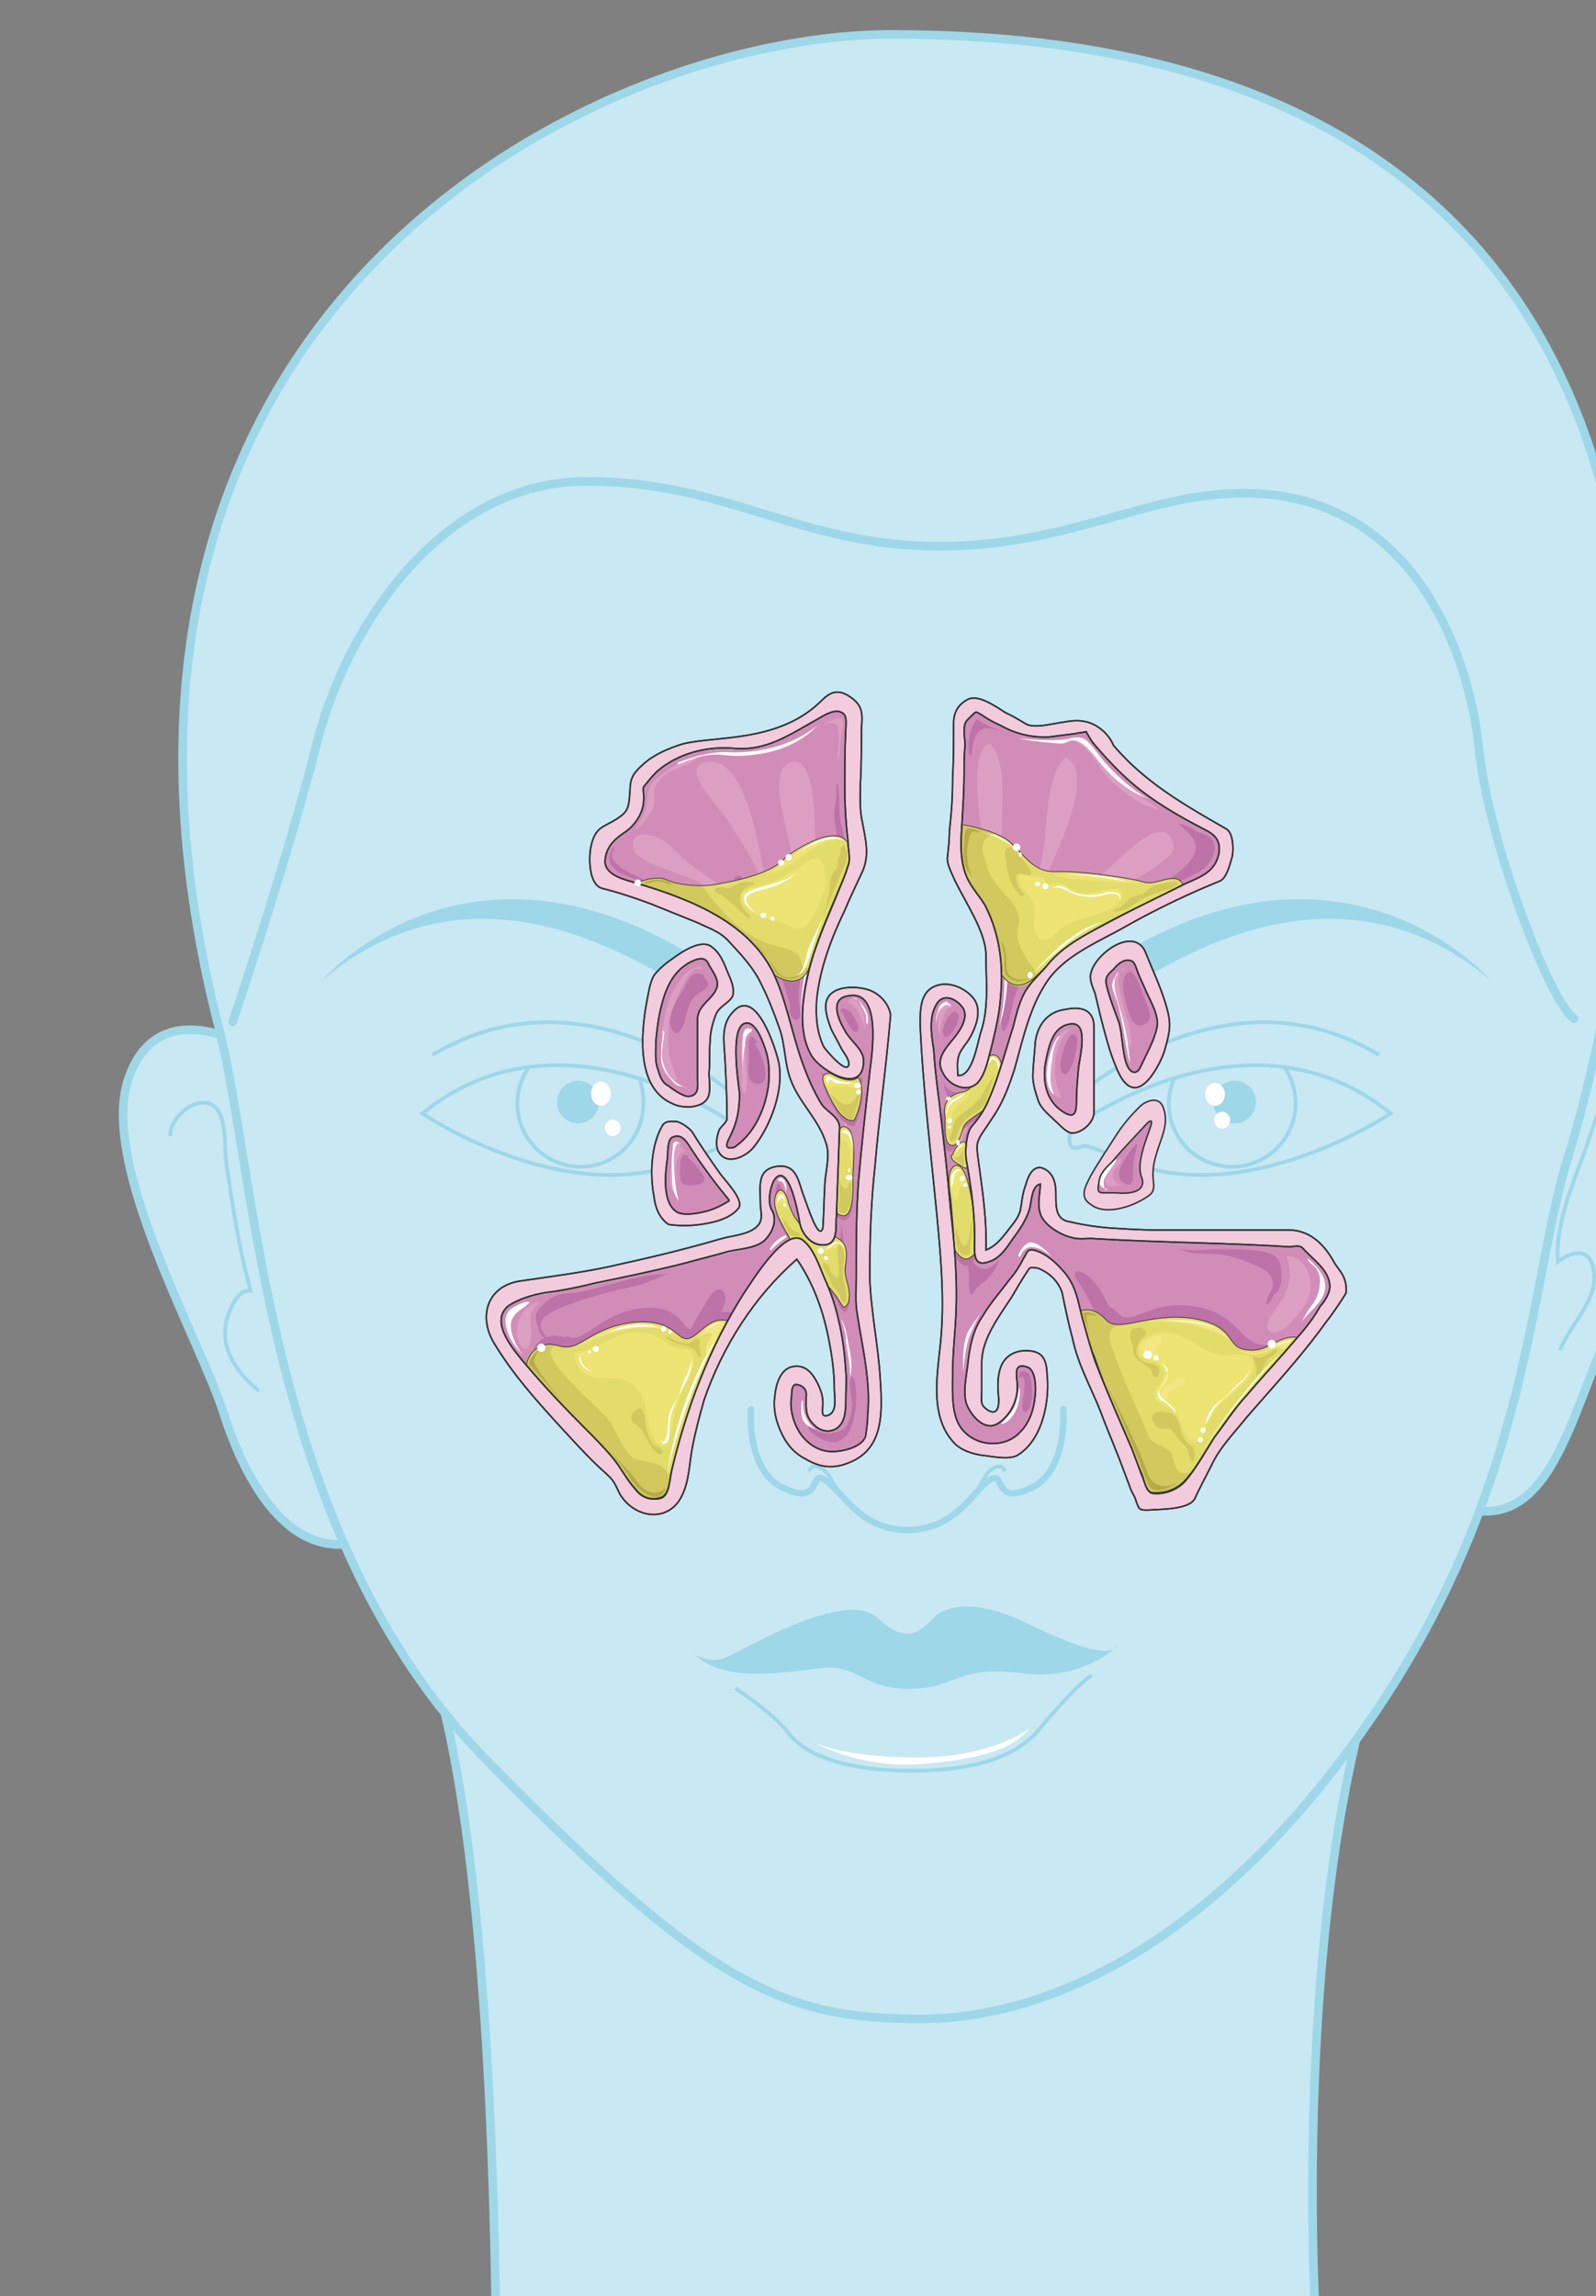 <svg xmlns="http://www.w3.org/2000/svg" version="1.0" viewBox="0 0 341.216 490.847"><rect x="0" y="0" width="341.216" height="490.847" fill="#808080" stroke="none"/><defs><clipPath clipPathUnits="userSpaceOnUse" id="a"><path d="M24.625 5.836H365.46V497.06H24.625z"/></clipPath></defs><path clip-path="url(#a)" d="M338.395 223.944s9.354-13.192 20.927-3.358c11.573 9.594-2.218 40.416-12.472 58.285-10.234 17.85-13.352 48.21-32.96 43.753l24.505-98.68z" fill="#c8e8f3" fill-rule="evenodd"/><path clip-path="url(#a)" d="M338.395 223.944s9.354-13.192 20.927-3.358c11.573 9.594-2.218 40.416-12.472 58.285-10.234 17.85-13.352 48.21-32.96 43.753l24.505-98.68z" fill="none" stroke="#9ed7e8" stroke-width="1.839" stroke-miterlimit="8"/><path d="M358.223 232.22c-1.32-4.918-7.116-5.597-10.894-2.919-4.237 3.138-6.236 10.054-7.795 14.731-2.678 7.815-7.135 17.19-6.456 25.665 3.118-2.439 6.896-2.899 7.576 1.579 1.319 6.696-5.137 11.812-7.136 17.389" fill="none" stroke="#9ed7e8" stroke-width=".8" stroke-miterlimit="8"/><path clip-path="url(#a)" d="M51.969 223.245s-18.55-10.734-24.586 7.575c-6.036 18.309 15.431 55.606 20.328 71.017 4.917 15.39 14.531 32.36 30.162 27.463L51.969 223.245z" fill="#c8e8f3" fill-rule="evenodd"/><path clip-path="url(#a)" d="M51.969 223.245s-18.55-10.734-24.586 7.575c-6.036 18.309 15.431 55.606 20.328 71.017 4.917 15.39 14.531 32.36 30.162 27.463L51.969 223.245z" fill="none" stroke="#9ed7e8" stroke-width="1.839" stroke-miterlimit="8"/><path d="M36.418 242.873c-.24-3.558 4.677-8.255 8.475-6.916 4.017 1.579 2.898 9.814 3.558 13.172 1.339 8.915 2.678 18.07 5.137 26.764-3.119-.44-5.137 5.357-5.357 7.595-.88 5.577 3.138 10.694 7.135 13.812" fill="none" stroke="#9ed7e8" stroke-width=".8" stroke-miterlimit="8"/><path d="M88.067 346.15s16.29 17.21 18.089 149.03h175.353s-5.796-96.302 17.39-151.268L88.067 346.15z" fill="#c8e8f3" fill-rule="evenodd"/><path clip-path="url(#a)" d="M281.25 495.38s-5.797-96.182 17.369-151.109L87.947 346.51s16.29 17.19 18.069 148.87" fill="none" stroke="#9ed7e8" stroke-width="1.839" stroke-linecap="round" stroke-linejoin="round" stroke-miterlimit="10"/><path clip-path="url(#a)" d="M190.545 7.356c-63.362 0-183.19 58.724-143.693 212.57 8.035 31.262 9.814 108.055 57.125 156.286 47.311 48.23 63.362 55.366 92.824 55.366 29.442 0 66.04-18.748 98.18-66.979 32.12-48.23 32.12-91.085 40.156-116.99 8.035-25.903 67.819-240.253-144.592-240.253z" fill="#c8e8f3" fill-rule="evenodd"/><path clip-path="url(#a)" d="M190.565 7.356c-63.362 0-183.21 58.724-143.713 212.59 8.035 31.262 9.834 108.055 57.125 156.266 47.331 48.25 63.362 55.366 92.824 55.366 29.462 0 66.04-18.748 98.18-66.959 32.14-48.25 32.14-91.105 40.176-117.01 8.035-25.903 67.799-240.253-144.592-240.253" fill="none" stroke="#9ed7e8" stroke-width="1.839" stroke-linecap="round" stroke-miterlimit="8"/><path d="M318.567 209.413s-31.501-36.358-82.21-3.338c-3.578 2.219-3.338 8.235 3.578 5.577 6.696-2.679 43.573-31.461 78.632-2.239z" fill="#9ed7e8" fill-rule="evenodd"/><path d="M229.001 245.151s-1.579-2.898 1.78-5.136c3.577-2.22 37.956-25.225 66.519-2 0 0-29.023 19.629-54.467 10.934-8.475-3.118-10.274-4.457-11.613-3.798-1.34.44-2.219 0-2.219 0" fill="none" stroke="#9ed7e8" stroke-width=".8" stroke-miterlimit="8"/><path d="M274.554 228.062a13.763 13.763 0 0 1 2.438 7.875c0 7.416-6.216 13.472-13.552 13.472-7.535 0-13.551-6.056-13.551-13.472 0-2.019.46-3.818 1.119-5.397" fill="none" stroke="#9ed7e8" stroke-width=".8" stroke-miterlimit="8"/><path d="M259.403 235.577c0-2.498 2.059-4.557 4.557-4.557a4.568 4.568 0 0 1 4.557 4.557 4.555 4.555 0 0 1-4.557 4.557 4.568 4.568 0 0 1-4.557-4.557z" fill="#9ed7e8" fill-rule="evenodd"/><path d="M257.644 233.938c0-1.339.96-2.438 2.119-2.438 1.179 0 2.118 1.099 2.118 2.438 0 1.36-.94 2.439-2.118 2.439-1.16 0-2.12-1.08-2.12-2.439zm1.919 5.517c0-.98.78-1.799 1.719-1.799.96 0 1.719.82 1.719 1.799 0 1-.76 1.799-1.72 1.799-.939 0-1.718-.8-1.718-1.8z" fill="#fff" fill-rule="evenodd"/><path d="M230.7 233.978s31.621-28.143 64.121-8.475" fill="none" stroke="#9ed7e8" stroke-width=".8" stroke-miterlimit="8"/><path d="M69.038 209.413s31.241-36.358 81.91-3.338c3.558 2.219 3.338 8.235-3.357 5.577-6.916-2.679-43.734-31.461-78.553-2.239z" fill="#9ed7e8" fill-rule="evenodd"/><path d="M158.304 245.151s1.56-2.898-1.779-5.136c-3.338-2.22-37.677-25.225-66.22-2 0 0 28.763 19.629 54.187 10.934 8.695-3.118 10.254-4.457 11.593-3.798 1.56.44 2.22 0 2.22 0" fill="none" stroke="#9ed7e8" stroke-width=".8" stroke-miterlimit="8"/><path d="M113.071 228.062a13.78 13.78 0 0 0-2.458 7.875c0 7.416 6.016 13.472 13.592 13.472 7.355 0 13.352-6.056 13.352-13.472 0-2.019-.22-3.818-.88-5.397" fill="none" stroke="#9ed7e8" stroke-width=".8" stroke-miterlimit="8"/><path d="M119.088 235.577c0-2.498 2.019-4.557 4.477-4.557 2.479 0 4.477 2.059 4.477 4.557 0 2.519-1.998 4.557-4.477 4.557-2.458 0-4.477-2.038-4.477-4.557z" fill="#9ed7e8" fill-rule="evenodd"/><path d="M126.363 233.778c0-1.419.96-2.598 2.12-2.598 1.178 0 2.118 1.18 2.118 2.598 0 1.44-.94 2.599-2.119 2.599-1.16 0-2.119-1.16-2.119-2.599zm2.959 7.316c0-.96.76-1.76 1.679-1.76.939 0 1.679.8 1.679 1.76 0 .98-.74 1.759-1.68 1.759-.919 0-1.678-.78-1.678-1.76z" fill="#fff" fill-rule="evenodd"/><path d="M156.745 233.978s-31.46-28.143-64.281-8.475" fill="none" stroke="#9ed7e8" stroke-width=".8" stroke-miterlimit="8"/><path d="M160.543 301.257s-1.12 13.372 7.175 16.93c8.295 3.778 5.157-4.237 8.735-1.779 3.818 2.439 7.176 10.674 17.91 10.674" fill="none" stroke="#9ed7e8" stroke-width="1.359" stroke-linecap="round" stroke-miterlimit="8"/><path d="M172.975 314.53c.48-1.8 2.778-.9 3.458 0 1.16 1.119 1.62 2.458 2.299 3.557" fill="none" stroke="#9ed7e8" stroke-width=".8" stroke-miterlimit="8"/><path d="M227.322 301.257s1.1 13.372-7.135 16.93c-8.036 3.778-5.137-4.237-8.695-1.779-3.578 2.439-7.136 10.674-17.85 10.674" fill="none" stroke="#9ed7e8" stroke-width="1.359" stroke-linecap="round" stroke-miterlimit="8"/><path d="M214.79 314.53c-.44-1.8-2.419-.9-3.298 0-1.1 1.119-1.54 2.458-2.219 3.557" fill="none" stroke="#9ed7e8" stroke-width=".8" stroke-miterlimit="8"/><path d="M148.51 353.646s3.138 2.238 6.696.66c3.358-1.34 25.445-14.792 32.36-8.516 6.017 5.837 9.155 3.139 12.053 0 2.898-2.898 9.374-3.577 18.289.46 8.935 4.258 19.188 8.955 21.187 5.377 0 0-7.136 7.835-20.747 6.036-13.832-1.779-14.052 3.358-23.866 3.358s-11.153-5.137-18.289-4.477c-7.155.68-21.207 3.598-27.683-2.898z" fill="#9ed7e8" fill-rule="evenodd"/><path d="M157.225 360.901s8.475 5.597 11.153 9.375c2.678 3.577 9.574 8.255 26.504 8.255 16.71 0 23.626-4.678 26.964-8.475 3.338-4.018 9.574-11.154 11.573-11.833" fill="none" stroke="#9ed7e8" stroke-width=".8" stroke-miterlimit="8"/><path d="M49.73 218.428s11.173-32.84 17.869-58.985c6.476-26.364 27.443-56.545 57.805-56.545 30.122 0 45.752 13.871 75.434 13.871 29.462 0 46.632-12.972 69.398-11.173 32.82 2.678 43.974 34.859 45.972 54.527 2.02 19.648 14.951 53.847 20.308 57.645" fill="none" stroke="#9ed7e8" stroke-width="1.839" stroke-linecap="round" stroke-linejoin="round" stroke-miterlimit="10"/><path d="M243.752 228.342c-.66 1.339-2.438 1.559-3.098-1.56-.66-2.658-.66-5.336-1.559-8.015-.66-2.458-1.539-4.677-2.199-7.135-.68-2.219-.44-2.899 1.32-4.458.88-.879 2.438-2.458 3.757-1.559.9.68 1.12 2 1.56 2.899.44 1.339 1.099 2.458 1.558 3.557.88 2.02 2.639 5.357 2.2 7.816-.66 2.898-2.2 5.556-3.539 8.455zm-58.964 78.632c-.44 2.678-5.577 3.578-7.815 3.578-2.659-.44-5.117-2.459-6.456-4.697-1.34-2.219-2-4.897-1.34-7.136 0-.9 0-2.678 1.12-2.678 1.559.22 1.999 1.339 1.999 2.678-.22 2.898-.22 4.457 2.018 6.256 1.78 1.56 4.678 1.34 5.797-1.12.66-1.338.44-3.577.66-5.136v-5.357c-.22-3.797-.66-7.595-1.56-11.173-.66-3.138-1.779-6.256-3.118-9.174-1.119-2.439-2.458-6.017-4.457-7.816-3.798-3.118-11.153 9.175-12.712 11.613-7.356 11.393-12.253 24.365-15.391 37.537-.44 1.8-.44 5.597-2.439 6.037-2.238.66-4.017-.22-5.576-2.019-1.56-1.999-2.679-4.237-4.457-6.256-1.78-2.459-4.238-4.677-6.237-6.916-4.237-4.237-8.475-8.495-12.272-13.192-2.219-2.678-8.255-9.154-4.018-12.492 2.019-1.8 5.357-2.459 8.035-2.919 3.558-.66 6.916-1.339 10.474-1.998 6.476-1.34 12.712-2.919 19.168-4.478 3.118-.9 6.017-1.559 9.155-2.238 2.438-.66 6.676-.88 8.455-3.118 1.579-1.78 2.238-4.238 1.119-6.037-1.999-3.118 2.678-16.31 6.016 2.898.46 2.459 2.679 5.157 5.577 4.478 2.678-.68 2.019-4.238 2.019-6.037.44-6.476.66-12.732.88-18.988 0-2.239-2.68-3.338-3.778-4.917-2.02-2.898-3.358-6.016-4.458-9.155-2.019-6.256-3.138-13.172-6.036-18.988-5.557-11.173-18.269-15.63-29.202-19.208-2.22-.68-6.676-1.56-6.676-4.478 0-3.118 1.779-4.677 3.997-6.256 2.239-1.34 4.238-4.237 4.238-6.916 0-.68-.44-2.238 0-2.898.9-1.12 1.799-2.239 2.898-3.358 4.457-3.798 10.494-5.137 16.29-4.697 7.116.46 12.033-3.118 18.05-6.476 1.118-.66 3.117-2.019 4.676-1.56 1.78.66 1.34 2.24 1.34 3.798-.22 4.018-.44 8.255-.22 12.293 0 3.798.22 7.595.44 11.393.22 1.779.899 4.018.22 5.577-.44 1.559-1.1 3.118-1.78 4.697-2.458 5.796-4.897 11.173-6.456 17.19-1.339 5.596-2.678 13.191.44 18.548 1.999 3.358 11.153 8.715 11.153 1.34 0-2.679-2.898-4.458-4.237-6.697-1.12-2.238-3.358-6.715.88-7.375 7.355-1.56 5.136 12.512 4.696 16.31-.9 7.815-1.799 15.85-2.458 23.906-.68 6.696-.44 13.391-.44 20.107 0 2.679-.24 5.357.22 8.036 1.12 6.915 2.678 14.071 2.219 21.447 0 1.339-.22 2.898-.66 4.237z" fill="#d18db8" fill-rule="evenodd"/><path d="M157.425 245.111c-.44.22-1.12.22-1.56.22-1.359-.22 0-1.998.22-2.458 1.56-3.118 2.02-5.577 1.78-9.155 0-2.018-2.24-15.89 2.238-14.99 1.579.46 3.138 4.257 3.598 5.596.66 2.459.88 5.137.66 7.595-.66 4.917-2.899 10.074-6.936 13.192zm66.02-17.909c.68-3.138 1.359-7.635 5.176-8.315 4.478-.9 2.24 6.976 2.02 9.455-.22 2.458-.46 4.717-.46 7.175 0 2.479-.66 3.818-3.139 2.259-3.358-2.479-4.497-6.516-3.597-10.574zm-70.138-15.81c-.9 2.458-4.037 3.578-4.037 6.476v12.512c0 1.56.46 3.798-1.78 4.018-1.119.22-3.577-1.56-4.477-1.999-1.339-.9-1.779-2.238-2.458-3.578-.68-1.799-.22-4.237-.22-6.036.22-2.239.44-4.457.9-6.476.879-4.018 2.218-8.035 5.796-10.274 1.12-.68 3.578-1.799 4.477-.22.68 1.56 2.679 3.798 1.8 5.577zm85.089 43.514h-2.679c-1.34 0-1.1-.9-.88-2.22.22-1.778 1.56-3.117 2.899-4.456 2.458-2.899 4.897-5.577 7.575-8.235 2.899-2.02-3.338 7.115-1.339 11.573 0 0 1.799 3.997-5.576 3.338z" fill="#d18db8" fill-rule="evenodd"/><path d="M266.299 298.38c-2.439 2.897-4.458 5.816-6.696 8.714-2 3.118-3.778 6.476-6.237 9.374-1.778 2.019-4.457 2.898-6.915 2.679-1.56 0-1.78-2.679-2.459-4.018-.66-1.779-1.34-3.578-1.999-5.357-2.678-6.256-5.576-12.732-8.035-19.208-1.12-3.338-1.999-6.696-2.898-10.054-.9-3.798-1.56-6.476-4.237-9.374-1.56-1.78-3.798-3.578-6.017-4.018-1.339 0-1.339.9-2.019 1.999-.9 1.579-1.779 3.138-3.118 4.477-1.779 2.459-4.017 4.917-5.576 7.596-2.02 2.898-2.679 6.256-3.118 9.594-.24 2.678-1.34 6.936-.24 9.614 1.119 2.458 4.017 5.796 6.916 3.578 2.238-1.58 3.797-4.478 3.797-7.156.22-1.779-1.339-5.816 2.019-4.697 1.999.46 1.999 4.697 1.779 6.256-.22 2.898-1.12 5.597-3.118 7.596-3.578 4.017-10.934 3.118-13.392-2-1.34-2.917-1.12-6.935-1.12-10.053 0-4.018.44-8.055.68-12.073.44-7.815-.24-15.85-1.12-23.665-.679-7.596-1.558-15.191-2.458-23.007-.44-3.577-.9-7.135-1.119-10.713-.44-3.138-1.12-6.696.46-9.614 1.339-2.679 3.997-1.56 5.337 0 2.238 2.458-.44 5.816-2 7.595-1.778 2.239-3.337 4.258-1.778 7.156 1.339 2.458 5.117 4.237 7.355 1.779 1.78-1.999 2.239-5.137 2.899-7.376.899-3.558 1.779-7.355 2.018-10.933.66-6.696-.24-13.632-3.358-19.648-1.339-2.239-3.338-4.258-4.237-6.936-1.12-3.338-.9-6.696-.66-10.274.22-3.797.44-7.595.44-11.153 0-2.019 0-3.798.22-5.817 0-1.339-.66-4.237.44-5.356.46-.44.9-.9 1.339-1.34.68-.679.9-.22 1.799.22 1.339.9 2.438 1.56 4.017 2.24a18.752 18.752 0 0 0 10.474 2.458c1.779-.22 3.578-.46 5.357-.68.9-.22 1.559-.22 2.458-.22.44.68.88 1.34 1.34 2.019 2.218 2.898 4.677 5.357 7.355 7.815 4.917 4.457 10.714 8.035 16.73 10.934 2.239 1.119 3.338 2.458 2.898 5.136-.9 4.018-4.017 4.917-7.355 6.476-4.917 2.459-10.034 4.918-15.171 7.596-4.917 2.678-10.254 5.137-13.832 9.374-1.559 2.019-3.578 3.578-4.917 5.817-1.34 2.238-1.999 5.137-2.678 7.815-1.78 5.577-3.118 11.173-5.577 16.31-.88 1.999-1.779 3.118-3.118 4.677-1.34 1.56-1.559 5.357-1.34 7.156 1.12 6.256 2.02 12.512 1.8 18.749 0 3.138.66 4.257 3.777 2.918 2.02-.9 3.358-3.138 4.458-4.697 1.339-1.78 2.678-3.798 3.358-5.817.66-1.779.44-5.357 2.458-5.796 0 2.018-.68 4.237 0 6.256.66 2.458 4.458 4.677 6.676 5.357 1.34.22 2.918 0 4.258.22 7.135.22 14.271.46 21.407.68 6.915.219 13.831.659 20.747.879.9 0 2.219-.44 2.898.46 2.239 2.218 5.357 4.237 5.797 7.595.44 1.559-1.34 4.017-1.999 4.677-1.34 2.458-3.138 4.697-4.917 6.696-3.558 4.477-7.356 8.275-10.933 12.512zm-110.354-41.616c-1.339.9-3.138 1.8-4.937 2.239-1.579.46-4.737 1.12-6.316.24-3.378-1.799-2.458-8.515-2.018-11.873 0-.9-.22-3.798 1.119-4.257 2.039-.9 2.938 1.339 4.057 2.698 2.259 4.018 5.177 7.376 8.095 10.953z" fill="#d18db8" fill-rule="evenodd"/><path d="M173.295 372.134s10.713 6.397 24.965 4.858c14.251-1.32 18.928-3.978 22.046-7.736 0 0-6.895 5.977-22.946 6.416-17.589.22-24.065-3.538-24.065-3.538z" fill="#fff" fill-rule="evenodd"/><path d="M170.017 203.597c.22-8.056 4.257-14.532 4.257-22.587 0-4.037.22-20.827-5.616-17.909-4.717 2.019 0 14.771.46 19.029.44 4.237-1.58 18.349.899 20.587zm46.352 0c.66-8.255-4.457-14.971-5.996-22.567-.68-4.017-3.578-20.767 1.319-22.126 4.017 4.477 2.238 14.99 2.458 20.787.44 7.376 1.34 14.311 1.34 21.687zm-51.629-9.435c-1.559-5.816-3.778-32.22-13.372-31.32-6.936.899 2.899 10.073 4.238 12.532 2.678 4.257 7.355 10.973 7.795 16.11zm55.886.48c.68-5.816 2.679-11.413 2.899-17.47.44-4.477.879-12.092 4.217-15.23 7.995 3.378-5.097 26.444-7.116 32.26zm-61.402.8c-1.78-4.458-8.455-8.235-12.233-11.154-1.999-1.559-3.998-4.237-6.016-5.117-1.78-.899-6.457-1.798-5.557 2.22.44 2.897 10.234 5.356 12.912 6.695 3.558 1.779 6.676 4.457 10.014 6.476zm65.16 5.196c1.56-6.236 9.134-11.812 13.592-15.83 1.999-1.799 11.793-12.073 12.912-3.798.44 4.458-22.267 12.493-25.165 19.189zm-74.275 6.097c-4.457-.44-7.575 7.355-8.035 10.693-.44 3.578-2.678 13.152 2.678 13.592-.22-.88-.66-1.779-.88-2.878-.679-1.34-.899-2.679-.899-4.238-.22-2.678-.22-5.356.68-7.815.44-1.559 3.778-10.254 6.016-8.915zm10.234 14.071c-2.079-3.138-1.84 4.238-1.84 4.917.22 1.999-.479 6.696.68 8.255.94-2.438.24-5.576.24-8.035 0-1.559-.46-4.018.7-5.137zm-14.711 23.866c-2.459-1.34-1.78 2.018-1.78 3.578-.239 1.998-1.578 5.356.44 6.675.66-2.218-.899-8.015 2.22-8.914-.44-.22-.88-.66-1.32-1.1zm83.229-24.605c-4.697-.24-6.955 15.19-1.779 14.53-2.478-3.577-2.018-10.953 1.34-14.31zm11.413-13.432c-.46 1.359-2.258 1.819-2.478 3.158-.46 1.359.44 2.698.9 4.057.44 1.58.899 3.378 1.339 5.177.46 1.36.46 3.818 1.798 4.717.22-3.597-1.559-7.635-2.238-11.253-.46-1.799-1.12-4.277.9-5.397zm-.679 40.935c-1.36.9-2.938 2.698-3.178 4.257-.68 2.459 1.819 1.58 3.398 1.58-2.939-1.12-2.259-2.919-.22-4.938zm-36.518-32.82c-3.078-.92-2.858 4.957-2.199 6.516.22-1.56.66-6.076 2.639-6.076zm-21.787-.9c.68-.9 2.219.44 2.878 1.34.66 1.339.66 3.557.88 5.116-.66-1.778-1.54-5.336-3.758-6.016zm48.53-55.746c2.22 0 2.22.68 3.339 2.459.88 1.559 2.218 3.098 3.558 4.437 3.557 3.118 7.555 5.337 11.333 8.215-4.658-1.1-8.895-4.437-11.793-7.775-2.219-2.659-3.558-5.777-6.676-7.096z" fill="#dd9ec3" fill-rule="evenodd"/><path d="M150.269 161.142c-3.338.9-7.336 3.118-10.014 5.337-1.779 1.56-1.56 3.118-1.999 5.337-.22 2.239-1.339 3.338-2.458 5.556 1.799-1.099 3.358-3.317 4.017-5.316.22-1.34-.22-2.679.44-4.238 1.999-3.558 5.357-3.338 8.235-5.336zm23.905-5.756c1.82-.22 3.618-1.999 5.877-1.76.44.88 0 2.42-.22 3.519-.24 1.559-.24 3.977-.68 5.516-.24-1.539.68-6.396-.24-7.715-.44-.66-4.057-.22-4.277.44zm3.598 80.831c-.24 1.12 1.1 1.339 1.76 1.999.439.66.879 1.539 1.099 2.418.66 2.199-.22 5.057-.44 7.256 0-2.419 1.1-4.617.88-7.036-.22-1.539-1.1-3.738-3.079-3.518zm30.942 1.759c-1.08 1.559-2.18 3.338-2.839 5.357-.66 2.878 0 5.336.22 7.995-.22-2.659-1.539-5.557-.88-8.455.66-1.999 1.98-2.878 3.079-4.657z" fill="#dd9ec3" fill-rule="evenodd"/><path d="M259.403 288.645c-5.357 2.678-7.596 10.494-9.814 15.41-.46 1.12-1.12 4.918-2.459 5.357-2.238.44-3.578-4.457-4.017-5.796-1.8-5.816-5.597-10.274-6.936-16.31-1.12-4.697-2.898-9.155-5.577-13.172-.9-1.34-1.579-3.138.88-2.019 2.018.68 4.037 4.018 4.917 5.817 1.579 2.678 2.918 5.136 4.017 8.035.68 2.018.9 4.917 2.459 6.696 4.257 5.356 11.173-6.696 16.09-4.678 0 .22.22.66.22.88-.22.22-.44.22-.66.46zm-138.576-1.359c1.559 1.12 2.458 2.458 4.237 3.338 1.56.9 3.578 1.799 5.137 2.918 2.239 1.779 4.697 3.778 6.476 6.016 1.34 1.56 2.239 3.798 2.679 5.817.22 1.12.46 6.236 2.018 6.236 1.34 0 2.679-7.815 3.118-9.154.9-3.558 2.24-6.916 4.258-10.034 1.559-2.679 2.458-5.817 3.798-8.715.66-1.779 3.557-5.577 2.218-7.375-1.559-2.459-3.797 2.018-4.677 3.577-1.799 2.899-3.358 6.037-4.917 9.155-2.239 4.477-4.018 5.137-8.495 3.578-3.798-1.34-7.595-1.34-10.493-4.018-.68-.9-6.936-5.137-5.137-1.34zm52.728 17.409c.22 1.34 2.878 1.8 3.758 1.8 1.319-.22 3.098-.68 3.757-1.8.66-1.339 1.1-3.118 1.1-4.697 0-1.779-1.1-4.237 0-5.816.66.68.88 2.698.88 3.578 0 1.579 0 3.358-.44 4.937-.44 2.458-1.32 4.917-3.978 5.576-1.54.22-3.318-.66-4.418-1.559-.44-.22-1.099-.68-1.319-1.12 0-.439-.24-.899.22-.679zm44.273-10.213c0-.68.24-1.58 1.14-1.34 1.378 0 1.378 1.78 1.598 2.679 0 1.119.22 2.238 0 3.358-.22.68-.46 2.678-1.359 2.678-1.379 0-.24-4.018-.24-4.697 0-.66.24-1.56 0-2.239-.22-.44-.68-1.12-.9-.44zm-48.83-78.992c-.44-2.26-1.32-4.718-1.98-6.737-.439-1.339-1.119-2.918-1.998-4.037-.66-1.34-1.54-2.459-2.658-3.358-.88-.9-2.2-2.019-2.859-2.918.66-.66 1.32.22 1.98-.66.439-.68-.66-2.258-.88-2.698-.66-1.34-4.658-6.496-3.318-7.616 2.218-2.258 6.856 10.974 8.175 11.653.66-1.119-.22-3.817.9-4.477.659.88.659 2.898.879 4.018.22 1.579.22 3.378.66 4.937 1.099 3.597 2.658-.44 3.757-1.56 1.32 1.12 0 4.258-.22 5.597a28.381 28.381 0 0 0-.66 6.056c0 1.12.88 3.578-.22 4.258-1.119.44-1.778-1.34-1.778-2.239zm46.212-8.356c-.22-1.339 1.339-1.559 1.998-2.458.46-1.1.46-3.118.46-4.437-.24-3.338-1.779-7.136-.68-10.474 1.78.68 0 7.795 2.22 8.235.679 0 2.458-2.658 2.897-3.338.66-1.1 2-4.897 3.778-4.657 1.54 3.778-4.457 7.555-2.898 11.333.9.46 1.999 0 1.999 1.12 0 .879-1.1 1.778-1.78 2.218-1.538 1.34-3.097 2.458-4.217 4.237-1.1 1.56-1.999 3.558-2.438 5.557-.44 1.56-.66 5.117-1.999 5.996-1.12-1.319.22-6.216.44-7.995.22-1.999.68-3.777.44-5.796zm36.617-30.961c1.12-.24 3.118 1.1 4.018 1.54.9.459 2.698.899 3.138 1.558 1.779 2.239-.22 5.577-2.019 6.676-2.458 1.56-5.596 2.679-8.055 3.998-1.779.9-3.118 2.019-4.917 2.678-.22.22-4.917 2.659-5.137 2.439h-.24c3.138-1.999 6.496-3.778 9.635-5.997 1.998-1.339 4.477-2.898 6.036-4.897 3.138-3.777.44-5.336-2.239-7.995zm-35.917-18.868c-2-1.58-4.678-1.58-6.917-3.598-1.559.9-2.678 6.736-1.339 8.075.24-1.56.46-4.257 1.58-5.377 1.778-1.559 3.117-.22 4.896-.22zm-36.879 9.994c.66 2.698.22 5.616.66 8.315.46 1.798.9 3.577 1.12 5.376 0 2.02-.66 3.598-1.34 5.397-.9 2.459-1.799 5.377-3.378 7.615 1.36-4.697 3.158-8.974 2.939-13.911-.24-2.019-.46-3.798-.68-5.817 0-2.038.68-3.817.44-5.836zM131.26 180.97c-3.617 5.377 4.058 6.716 7.656 7.836-1.8-1.12-4.058-2-5.857-3.119-1.119-.899-3.158-2.238-1.799-4.037zm19.189 27.444c-2.439-1.14-3.338.9-4.218 2.918-1.339 2.019-3.797 5.836-2.678 8.535 1.34 2.678 2.678-.68 2.898-2.019.66-2.039.88-3.818 2.439-5.177 1.559-1.12 3.777-1.799 1.559-3.818zm-3.299 38.676c-1.758-1.12-1.758 1.8-1.758 2.918 0 2.679 0 3.558 2.638 3.338 2.199-.22 3.518-.66 1.76-2.898-.66-.9-1.76-2.238-2.64-2.898zm14.772-24.165c-.24-.66-.68-1.1-1.34-1.34-.899.68-.459 3.359-.459 4.698 0 1.779-.9 4.917 1.559 5.357 4.018.66.9-7.136-.44-8.715zm17.849-6.376c-.24-1.76 1.54-.66 1.999-.22.66.66 1.759 2.638 1.759 3.298-.22 3.078-3.318-1.979-3.318-3.518zm25.265.699c-1.14-2.938-3.438 1.78-3.438 3.138 0 3.358 3.438-.899 3.218-2.698zm-29.582 12.013c1.599.9 3.398 2.479 5.436 2.698 1.58 0 2.499-.66 3.398-1.798.44 2.478-1.579 3.817-3.618 3.597-2.258-.22-3.617-2.018-4.537-3.597zm26.304 1.919c.68 3.158 5.876 3.158 7.675 1.14-.9 2.018-2.239 3.357-4.497 3.577-2.039 0-2.499-1.559-2.938-2.918zm28.442-9.274c-.899-2.24-2.258.66-2.478 1.539-.44 1.339-1.58 4.457-.68 5.776 1.58 2.439 3.818-5.996 3.158-7.995zm11.314-14.072c-2.259.44-1.12 4.897-.9 6.236.68 2.239 1.36 6.236 4.078 4.917 2.238-1.119.66-4.017-.24-6.036-.44-1.56-1.36-4.457-2.938-5.357zm1.659 36.378c-1.36 1.56-5.677 6.676-3.178 8.455 2.498 1.779 2.278-1.32 2.278-2.878 0-1.56.46-3.558.9-4.897-.22-.44-.22-.22-.44-.22zm-35.539 23.026c-.68 1.799 1.1 4.018 2.878 4.018 1.32 0 2.639-1.34 3.079-2-.44 1.56-1.54 3.339-2.859 4.458-.68.68-1.339.9-1.779 1.56-.66.459-.66 1.118-1.319 1.558-.68-1.1-.44-2.898-.44-4.237-.24-1.56-.24-2.898 0-4.458zm-31.861.42c3.578.9 4.258-2.878 4.018-5.777 1.34 4.458-.44 9.335.68 13.992-.68-1.999-1.56-3.098-2.679-4.877-.44-.66-1.779-1.999-1.779-2.878zm-9.793-9.554c-.44-1.34-.44-4.038.44-5.177.659.68 1.518 2.698 1.518 3.598-.2 1.359-1.519 2.038-1.519 3.597-.44-.66-.44-1.339-.66-2.018zm106.375 18.608c1.999-.66 1.999-5.936.9-7.475-1.12-1.54-3.359-1.76-5.137-1.979-2.679-.22-5.357-.22-8.036-.22-1.559 0-3.138.22-4.477.22-.88 0-3.118 0-3.798-.66 2.459 1.98 5.817 1.1 8.715 1.54 2.678.22 5.577 1.319 8.035 2.418 1.78.66 3.578 1.979 3.578 3.958 0 1.539-1.559 2.638-1.34 4.397.88-.22 1.34-1.979 1.78-2.638z" fill="#bd72a8" fill-rule="evenodd"/><path d="M115.27 284.568c0-.22-.66-1.78-.66-2.439-.24-1.12.22-1.779.88-2.658.9-.9 2.019-2.02 3.358-2.459 1.12-.66 2.918-.44 4.257-.66 6.496-1.119 13.432-4.237 20.368-3.997-1.779 0-3.578 1.32-5.137 1.779-2.458.88-5.157 1.32-7.835 1.999-4.038 1.099-8.055 2.218-11.873 3.997-1.559.88-3.578 1.78-2.898 3.998.66 1.559 2.239 2.678 2.898 4.217-.9-1.319-2.678-2.218-3.358-3.777z" fill="#bd72a8" fill-rule="evenodd"/><path d="M136.917 317.707s5.337 5.737 5.996-2.658c0 0-.44 6.856-5.996 2.658zm80.911-159.883s8.095.9 11.013 0c2.899-.66 3.578.24 6.276 3.798 2.459 3.338 8.076 8.235 10.534 9.115 0 0-5.816-1.32-11.653-9.115-4.277-5.357-5.397-2.678-6.956-2.678-1.359 0-7.855-.66-9.214-1.12zm-9.754 30.342s9.894 11.173 5.636 31.021c0 0 6.277-17.17-5.636-31.021zm-27.424-2.638s-10.833 21.387-9.294 35.418c0 0-2.219-16.25 9.295-35.418zm-35.738-22.507s6.276-2.478 10.514-2.238c4.037.22 12.532-.24 19.228-5.637 0 0-4.017 4.957-12.732 6.076-8.495 1.34-7.616-1.799-17.01 2.239zm-3.298 57.285c.22 1.34-.22 2.679-.22 4.018 0 1.34-.24 2.898.44 4.018.46 1.099 1.58 2.438 2.479 3.338.66.66 2.018.44 2.678 1.099-1.12-.66-2.459-1.1-3.358-2.219-.9-.66-1.34-1.999-1.799-3.118-.68-1.999 0-4.677.22-6.896zm19.209-.219c-1.78-.9-2 .68-2 2.238-.24 2.459 0 4.897 0 7.576 0-2.219 0-4.238.44-6.456 0-1.34.22-2.24 1.34-2.919zm-15.651 24.425c.22-.22-.22-.46-.68-.46-.66 0-.66.9-.66 1.56-.239 1.338-.239 2.877-.239 4.436.24 2.22-.22 4.658 1.579 6.636-.68-1.099-2.259-12.632.22-12.392v.22zm21.168 8.595v-.66c1.498-.22 1.498 1.759 1.718 2.638 0-.66.2-1.759-.22-2.418-.22-.66-1.06-1.34-1.499-.44zm13.431 27.963c-.24.9.66 2.218.66 3.098.44.9.44 1.999.44 2.878.44 2.439.879 4.877.879 7.296.66-2.2 0-5.297-.44-7.516-.22-1.319-.66-3.758-1.539-4.857zm-8.095 18.309c0 1.339 0 2.438.7 3.757.68 1.32 1.139 1.76 2.278 2.639-1.14-.66-2.278-.88-2.978-2.199-.46-1.32-.46-2.858-.22-4.197zm46.192-3.519c0 1.76-.44 3.299-.88 4.618-.68 1.759-2.018 2.638-2.918 3.938 1.8-.22 3.138-2.619 3.578-4.158.22-.88.66-2.858.22-3.738zm-7.955-15.75c-1.1 2.019-2.219 4.258-2.898 6.276-.66 2.459-.88 4.917-1.1 7.156 0-2.678-.24-6.256 1.1-8.954.899-1.56 2.018-2.899 2.898-4.478zm8.215-11.433c1.12-3.518 4.497-1.979 6.736 0-.9-1.1-3.138-3.298-4.717-3.078-1.12.22-2.24 1.979-2.479 2.858zm-53.308-1.439c1.34-1.38 3.838-3.678 6.076-3.438-1.579-.48-2.698 0-3.817.68-1.14.7-1.82 1.379-2.499 2.538zm71.976-13.032c-.66.88-1.099-1.56-.66-2.239.66-1.559 1.98-2.658 2.64-4.237-1.32.9-6.157 5.357-2.2 6.476zm-10.013-32.78c-1.54 1.14-1.76 4.497-1.98 6.056-.22 1.12-.22 2.239-.22 3.358 0 1.14.44 2.019.66 3.138-2.858-2.458-.879-9.854.88-12.312zm12.132-13.832c-.24 1.12-1.12 1.8-1.12 3.138.22 1.78 1.34 3.558 1.56 5.337.9 3.798 1.34 7.795 2.219 11.353a50.36 50.36 0 0 0-2-11.353c-.439-1.779-2.238-6.016-.659-7.795zm-38.696 10.994c0-1.1.22-2.439 1.319-3.318.22-.22.44-.44.88-.44s.659.22 1.099.22c-.44-.22-.66-.66-1.1-.9-.66 0-1.099.46-1.539.9-.22.66-.44 1.319-.66 1.998-.22.66 0 1.32 0 1.98zm-18.289-5.018c.94-.46 2.078.68 2.318 1.6.46.68.68 1.359.92 2.038 0 .7 0 1.38.22 1.82.46-1.36 0-2.959-.92-4.078-.22-.46-.68-.92-1.14-1.14 0-.24-.459-.46-.699-.46-.22 0-.46.22-.7.22z" fill="#fff" fill-rule="evenodd"/><path d="M156.585 280.65c-5.557 9.814-9.354 20.707-12.033 31.62-.44 1.8-.22 5.577-2.218 6.017-2.459.44-4.018-.22-5.577-1.999-1.559-1.998-2.898-4.237-4.457-6.236-1.999-2.458-4.238-4.677-6.456-6.896-4.018-4.237-8.475-8.694-12.273-13.152 0 0 .46-3.338 3.358-4.217 2.898-.9 3.998.88 6.676 0 2.898-.9 6.916-5.797 14.711-6.236 7.795-.24 7.576 5.116 9.814 4.677 2.439-.24 4.458-4.917 8.455-3.578zm123.685 5.017c-3.578 4.237-7.375 8.255-10.973 12.492-2.459 2.679-4.478 5.577-6.716 8.695-2.019 2.898-3.798 6.476-6.276 9.134-1.78 2.02-4.478 2.899-6.936 2.899-1.58-.22-1.799-2.659-2.459-3.998-.68-1.799-1.359-3.578-2.018-5.357-2.699-6.476-5.617-12.712-8.076-19.188-1.119-3.338-2.018-6.676-2.918-10.034 0 0 2.479-2.678 5.157.46 2.918 3.118 6.276-2.898 15.91-1.56 9.635 1.34 9.855 7.576 14.792 8.236 4.697.46 5.816-2.219 10.513-1.78z" fill="#bd72a8" fill-rule="evenodd"/><path d="M155.626 282.349c-5.577 10.054-9.375 20.767-12.053 31.92-.44 1.56-.44 5.357-2.459 5.797-2.218.66-4.017-.22-5.356-1.999-1.78-1.799-2.899-4.257-4.677-6.256-1.8-2.458-4.258-4.457-6.257-6.696-4.237-4.457-8.495-8.695-12.292-13.392 0 0 .46-3.118 3.358-4.017 2.678-1.12 3.797.9 6.696 0 2.678-.88 6.256-4.678 14.071-5.137 7.815-.22 8.035 4.017 10.494 3.578 2.238-.44 4.457-4.917 8.475-3.798zm121.686 3.518c-3.578 4.237-7.376 8.275-10.953 12.532-2.459 2.679-4.478 5.597-6.696 8.735-2.02 2.898-3.818 6.476-6.277 9.174-1.778 2.02-4.457 2.899-6.935 2.679-1.56 0-1.78-2.679-2.219-3.798-.9-1.799-1.58-3.578-2.239-5.377-2.698-6.496-5.596-12.752-7.835-19.468-1.34-3.138-2.239-6.496-3.138-10.074 0 0 2.478-1.359 5.377 1.78 2.678 3.137 8.954-1.56 18.568-.22 9.615 1.558 6.916 6.275 11.613 6.715 4.698.68 6.277-3.138 10.734-2.678z" fill="#e2dc6a" fill-rule="evenodd"/><path d="M142.054 314.03c-1.56-2.02-6.016-1.12-7.576-3.138-2.018-2.459-3.138-6.037-5.136-8.275-4.238-4.238-15.63-14.072-10.274-14.971-1.1-.22-1.999-.46-3.338 0-2.898.9-3.358 4.017-3.358 4.017 3.798 4.697 8.035 9.175 12.292 13.412 2.22 2.239 4.458 4.477 6.457 6.936 1.559 1.799 2.678 4.257 4.477 6.256 1.559 1.58 3.118 2.459 5.357 2.019 1.778-.44 1.998-3.358 2.218-5.137-.22-.22-.66-.68-1.12-1.12zm110.693.9c-1.34 0-1.78-2.7-2.219-4.038-.68-1.78-4.257-2-4.917-3.798-2.678-6.476-5.576-12.293-7.815-18.789-.44-1.12-1.779-4.697 1.779-5.137-1.56 0-2.679-.22-3.338-1.119-2.898-3.138-5.357-1.559-5.357-1.559.9 3.358 1.999 6.696 3.118 10.054 2.239 6.496 5.137 12.972 7.815 19.228.9 1.8 1.56 3.578 2.24 5.377.439 1.34.879 3.798 2.218 4.018 2.678.22 5.137-.66 6.916-2.899l1.339-1.339h-1.78z" fill="#d1c85e" fill-rule="evenodd"/><path d="M155.626 282.349c-5.577 10.054-9.375 20.767-12.053 31.92-.44 1.56-.44 5.357-2.459 5.797-2.218.66-4.017-.22-5.356-1.999-1.78-1.799-2.899-4.257-4.677-6.256-1.8-2.458-4.258-4.457-6.257-6.696-4.237-4.457-8.495-8.695-12.292-13.392 0 0 .46-3.118 3.358-4.017 2.678-1.12 3.797.9 6.696 0 2.678-.88 6.256-4.678 14.071-5.137 7.815-.22 8.035 4.017 10.494 3.578 2.238-.44 4.457-4.917 8.475-3.798m121.686 3.518c-3.578 4.237-7.376 8.275-10.953 12.532-2.459 2.679-4.478 5.597-6.696 8.735-2.02 2.898-3.818 6.476-6.277 9.174-1.778 2.02-4.457 2.899-6.935 2.679-1.56 0-1.78-2.679-2.219-3.798-.9-1.799-1.58-3.578-2.239-5.377-2.698-6.496-5.596-12.752-7.835-19.468-1.34-3.138-2.239-6.496-3.138-10.074 0 0 2.478-1.359 5.377 1.78 2.678 3.137 8.954-1.56 18.568-.22 9.615 1.558 6.916 6.275 11.613 6.715 4.698.68 6.277-3.138 10.734-2.678" fill="none" stroke="#343434" stroke-width=".16" stroke-miterlimit="8"/><path d="M113.251 278.351c-1.099-.24-2.678.66-3.557 1.12-1.34.9-1.8 2.018-1.56 3.577.44 2.699 1.78 4.718 3.558 6.497-1.339-1.78-2.678-4.478-2.458-6.716.46-2.459 2.678-2.919 4.017-4.478zm166.199-9.354c.68.24 2.24 2.019 2.679 2.678.9 1.34 1.34 2.459 1.12 4.018-.44 2.898-3.559 4.697-5.138 7.136.9-1.56 1.58-2.899 2.679-4.238.68-1.1 1.339-2.438 1.339-3.997.24-.9 0-2.459-.66-3.358-.68-.9-1.559-1.12-2.018-2.239z" fill="#fff" fill-rule="evenodd"/><path d="M129.961 309.852s3.358 3.578 4.677 6.017c1.34 2.458 6.017 6.456 7.796 2.238 0 0-3.118 2.659-5.777-.9-2.678-3.557-6.696-7.355-6.696-7.355zm-14.171-21.667s-2.239 1.14-2.699 3.378l7.596 8.535s-6.696-7.855-6.476-9.214c.24-1.8 1.579-2.699 1.579-2.699zm118.828-6.935s-1.74-1.14-3.058-.46l2.638 8.515s-2.858-8.515-1.539-8.295c1.32.24 1.959.24 1.959.24zm17.029 35.758s-5.156 3.558-6.276 0c-1.359-3.578-8.095-19.888-8.994-21.467 0 0 6.976 13.412 8.774 18.769 1.56 5.376 6.496 2.698 6.496 2.698z" fill="#b7ab48" fill-rule="evenodd"/><path d="M122.846 289.345c4.017-.66 6.915-3.118 10.713-4.218 1.779-.46 3.778-.46 5.577 0 1.779.66 3.118 1.999 4.677 2.659 1.12.68 3.118.46 4.017 1.119 1.32 1.559 0 4.457-.68 6.016-1.119 2-1.998 4.238-2.678 6.456-.66 2-.66 4.238-1.559 6.237-.44 1.559-1.339 1.998-2.678.68-1.1-1.56-1.56-3.359-1.779-5.358-.66-3.997-1.779-7.795-6.456-8.235-2.678-.22-5.137.44-7.575-1.559-1.12-.9-1.58-2.458-1.58-4.017zm120.746-.26c-.9-1.34 1.12-3.138 2.219-3.578 1.34-.68 3.338-.68 4.897-.44 3.578.66 6.236 3.798 9.814 4.458 1.779.46 3.558-.22 5.337 0 2.219.46 2.658 2.458 1.559 4.257-1.34 2.458-4.018 4.018-5.797 5.816-1.559 1.34-2.658 3.119-3.557 4.917-.44 1.12-.9 3.119-2 3.578-1.778.88-2.897-1.799-3.337-3.138-.9-1.559-.9-3.578-2.898-4.017-1.34-.68-3.338-1.34-2.899-3.358.44-1.34 2-2.459 2-4.018-.22-1.12-1.1-2.019-2-2.458-.88-.46-3.338-.46-3.338-2.02z" fill="#ede473" fill-rule="evenodd"/><path d="M142.274 285.987c1.579 1.139 2.918 1.359 4.717 1.819.66.22 1.34.44 1.779 1.119.22.24.68 1.579 1.12 1.14.219-.22-.44-1.82-.44-2.04 0-.68.44-1.798-.46-1.798-.44 0-1.12.68-1.56.899h-1.558c-.68-.22-1.12-.46-1.8-.68-.44-.22-1.558-1.139-1.558-.46zm-5.597 15.17c.9-.899 1.34 2.899 1.34 3.338.22 1.34.659 3.119 1.538 4.238.22.22 2.879 1.1 2 1.999-.66.88-2.66-1.78-2.88-2.459-.439-.66-.879-1.559-1.338-2.438-.44-.68-1.1-1.12-1.76-1.56-.439-.44-.899-1.339-.439-1.998.22-.22 1.1-1.12 1.32-1.12zm131.201-11.233c.24.9.68 1.58.68 2.479v1.339c.459.44.919-.44 1.139-.68.46-.9.68-1.559 1.359-2.458.44-.68 2.019-1.12 2.019-2.019-.66-.24-1.8.9-2.479 1.12-.9.679-1.579.679-2.478.22zm-17.85 12.073c2.439.68 2 4.058 3.338 5.856.44.68 1.32.9 1.76 1.8.44.679.44 2.018 0 2.698-.66.22-.88-.68-.88-1.34-.22-.68-.22-1.139-.88-1.818-.46-.66-1.119-1.12-1.559-1.8-.44-.659-.88-1.338-1.339-1.798-.88-.44-1.539 0-2.218-.22-.88 0-1.32-.68-1.76-1.58-.679-1.578.88-2.258 2.22-2.018.439 0 1.099.22 1.538.44zm-5.996-15.87c-.66.899-1.1 2.018-1.1 2.918.22 1.14.88 1.799 2 2.258.899.22 2.018.22 2.678.9.44.68.22 2.698-.9 2.039-.44-.24-.44-1.14-.66-1.36-.219-.46-.899-.899-1.338-1.119-.68-.68-1.56-.92-2.02-1.819-.439-.68-.439-1.339-.439-2.019-.22-.899-.68-1.579-.68-2.478 0-1.36 1.36-1.819 2.46-1.579 1.578.68 1.118 1.579 0 2.259z" fill="#d1c85e" fill-rule="evenodd"/><path d="M245.171 282.609s13.372-2.659 17.83 3.977c0 0-6.017-4.857-17.83-3.977zm19.989 6.056c.24 0 .459.22.679.22.44.22.68.22 1.12.22h1.119c.44.22.899 0 1.339 0 .9-.22 1.799-.66 2.458-1.12.9-.44 1.8-.879 2.479-1.319.44 0 .88-.24 1.339-.24h.66c-.22.68-.88.9-1.34 1.34-.22.22-.44.68-.9.68l-.219-.22c-.22-.24-.44-.24-.66-.24-.899.24-1.579.46-2.238.899-.68.22-1.58.44-2.239.66-.9 0-1.579 0-2.478-.22-.44-.22-.88-.22-1.12-.66zm-18.35-2.958c-.88.46-2.678 1.14-2.678 2.498 0 1.36 2.678 2.939 2.918 1.36 0-.9 0-1.14.66-1.82.22-.46.66-.899.66-1.578 0-.7-.88-.7-1.32-.46zm2.04 13.692c-2.24-1.34.879-3.139 1.778-3.798.66-.22 1.999-1.58 2.658-.68.44.68-.22 1.12-.66 1.34-1.118.46-2.677.679-2.897 2.018-.22.46-.22 1.34-1.1 1.12zm-99.7-13.952c.919 0 1.819-1.579 2.498-2.039.92-.66 2.059-.9 3.178-.66 0 .44-.68 1.12-.9 1.56-.22.68-.679 1.359-.899 2.038-.46.66-.68 1.12-.92 1.8-.22.44-.459 1.119-.899 1.558-.92-.899.22-2.918.68-3.597.46-.9.46-1.34-.46-1.12-.68.22-1.359.46-1.819.68zm-25.345 2.259s12.053-8.395 20.308-2.639c0 0-6.456-4.197-20.308 2.639z" fill="#f2e781" fill-rule="evenodd"/><path d="M130.281 284.667s5.277-2.798 10.554-.919c0 0-4.618-.7-10.554.92zm24.545-1.858s-2.658-.46-4.237 2.018c0 0 1.579-2.018 4.237-2.018zm-38.536 5.057s1.159-.32 3.437 0c0 0-2.058-.32-3.437 0zm31.62 2.158c.44 3.798-2.718 7.376-3.857 10.714-.68 1.559-.92 3.338-.92 4.897 0 .68 0 1.779-.22 2.238-.46.88-1.359 1.1-1.599 0 .24.22.46.22.46.44 1.14-.9.92-3.558 1.14-4.677 0-1.56.679-2.898 1.578-4.237.92-1.34 1.14-2.899 1.82-4.458.679-1.339 1.358-2.898 1.598-4.237zm100.28 1.12c.68.68 1.579 1.998 1.359 3.318-.24 1.099-1.36 1.758-1.8 2.878-.679 1.1.22 1.979 1.34 2.418 1.12.66 1.58 1.54 2.239 2.419-.22-2.419-4.717-3.078-3.138-5.737.68-1.099 1.359-1.539 1.359-2.858.22-1.539-.46-1.539-1.36-2.438zm9.134 13.671c1.12-1.12 1.58-2.938 2.698-4.297.9-1.14 2.02-1.819 2.899-2.718 1.579-1.58 3.817-2.939 4.477-5.217-.66 1.359-1.56 2.498-2.678 3.178-1.12.9-1.8 2.039-2.919 2.938-.88.68-1.998 1.36-2.678 2.498-.9.9-1.12 2.04-1.56 3.398zm-131.78-15.83c-.9.24-2.059.68-1.6 2.019.46 1.339 1.6 1.998 2.74 2.218-1.36-.44-2.959-2.218-2.5-3.558.46-.22.9-.68 1.36-.68zm27.443-2.559s-7.675 10.694-10.393 28.943c0 0 2.718-14.232 10.393-28.943zm121.047 2.559s-13.032 13.652-18.789 24.385c0 0 6.856-12.972 18.789-24.385zm-24.865-6.636s7.415-.64 11.433 1.919c0 0-2.898-1.92-11.433-1.92zm23.586 5.197s2.038-1.12 3.598-1.12c0 0-2.919 1.12-3.598 1.12zm-147.031 1.439c0-.16.16-.32.32-.32.18 0 .32.16.32.32 0 .18-.14.32-.32.32-.16 0-.32-.14-.32-.32zm.959-.64c0-.34.32-.64.68-.64.38 0 .68.3.68.64 0 .36-.3.64-.68.64-.36 0-.68-.28-.68-.64zm14.631-4.277c0-.32.26-.6.56-.6.32 0 .56.28.56.6 0 .34-.24.6-.56.6-.3 0-.56-.26-.56-.6zm1.599.639c0-.24.18-.44.36-.44.2 0 .36.2.36.44 0 .26-.16.44-.36.44-.18 0-.36-.18-.36-.44z" fill="#fff" fill-rule="evenodd"/><path d="M114.85 288.105c0-.48.4-.88.88-.88.5 0 .88.4.88.88 0 .5-.38.88-.88.88-.48 0-.88-.38-.88-.88zm156.146-.799c0-.48.4-.88.88-.88.499 0 .879.4.879.88 0 .5-.38.88-.88.88-.48 0-.88-.38-.88-.88zm-24.386 2.958c0-.3.26-.56.56-.56.32 0 .56.26.56.56 0 .32-.24.56-.56.56-.3 0-.56-.24-.56-.56zm-2.158-.68c0-.5.42-.919.92-.919.519 0 .919.42.919.92 0 .52-.4.919-.92.919-.5 0-.92-.4-.92-.92zm12.232 16.111c0-.3.26-.56.56-.56.32 0 .56.26.56.56 0 .32-.24.56-.56.56-.3 0-.56-.24-.56-.56zm-.639 2.078c0-.3.26-.56.56-.56.32 0 .56.26.56.56 0 .32-.24.56-.56.56-.3 0-.56-.24-.56-.56z" fill="#fff" fill-rule="evenodd"/><path d="M115.97 278.351c-.44.22-.88.22-1.32.66-.44.46-.899 1.14-1.119 1.799-.22 1.359 0 2.478 0 3.837.22 1.34-.44 5.377-2.218 2.919-1.34-1.8-.88-4.717.22-6.516.44-1.14 2.678-2.939 3.777-2.479zm159.103-9.754c3.578-.24 5.357 3.798 5.137 6.716 0 2.898-2.458 5.357-4.257 7.376-.88.9-1.56 1.579-2.679 2.018-1.559.44-2.918-.44-2.238-2.018.9-2.239 2.678-3.798 3.578-5.817.68-1.339 1.119-2.918 1.119-4.477 0-1.12-.22-2.678-.66-3.798z" fill="#dd9ec3" fill-rule="evenodd"/><path d="M209.813 238.615c.22-.44.44-.9.66-1.339 1.119-2.658 2.238-5.536 3.118-8.435-.44-1.319-1.1-2.218-2.659-1.759-.68 2-1.12 4.218-2.458 5.757-.44.44-1.12.66-1.56.9 0 .22-.22.22-.44.44-.679.659-1.558.659-2.458.879-2.218.899-2.898 2.658-2.658 5.096.22 1.34 0 5.117 1.1 5.777 1.778 1.32 2.458-3.338 3.337-4.217.9-1.34 2.679-2 4.018-3.099z" fill="#bd72a8" fill-rule="evenodd"/><path d="M210.293 237.256c.22-.44.44-.88.66-1.339 1.338-2.678 2.238-5.577 3.117-8.495-.22-1.339-1.1-2.238-2.438-1.779h-.22c-.46 1.999-1.12 4.238-2.459 5.817-.44.44-.88.66-1.339.88-.22.239-.44.459-.44.459-.899.66-1.778.66-2.458.88-2.439.899-3.118 2.698-2.658 5.156 0 1.34-.22 5.137.879 5.797 2.019 1.339 2.678-3.338 3.338-4.238 1.12-1.339 2.678-2.018 4.018-3.138z" fill="#e2dc6a" fill-rule="evenodd"/><path d="M207.434 270.276c.68-.44.9-1.12 1.12-1.559-.22-.66-.22-1.339-.22-2.219v-4.457c0-.22 0-.66-.22-.66-.22-1.798-1.34-11.812-4.038-10.473-.9.22-1.119 1.559-1.359 2.678.24 1.56.46 3.118.46 4.458.44 3.557.68 6.895.9 10.233.899 1.56 2.018 2.879 3.357 2z" fill="#bd72a8" fill-rule="evenodd"/><path d="M207.434 268.817c.68-.44 1.12-.9 1.12-1.559-.22-.46-.22-1.36-.22-2.259.22-1.579.22-2.918 0-4.497v-.68c-.46-1.798-1.36-11.932-4.318-10.573-.68.46-1.139 1.579-1.139 2.918 0 1.36.24 2.938.46 4.517.24 3.358.68 6.976.68 10.334.919 1.58 2.278 2.699 3.417 1.8z" fill="#e2dc6a" fill-rule="evenodd"/><path d="M206.795 249.729c0-.86-.22-1.52-.22-2.179-.22-.86-.22-1.959 0-3.278-.22 0-.46-.22-.46-.22-1.38 0-2.059 1.979-2.518 2.838l-.24.22c0 1.1 1.619 1.76 2.298 2.199.46.42.92.42 1.14.42z" fill="#e2dc6a" fill-rule="evenodd"/><path d="M210.293 237.256c.22-.44.44-.88.66-1.339 1.338-2.678 2.238-5.577 3.117-8.495-.22-1.339-1.1-2.238-2.438-1.779h-.22c-.46 1.999-1.12 4.238-2.459 5.817-.44.44-.88.66-1.339.88-.22.239-.44.459-.44.459-.899.66-1.778.66-2.458.88-2.439.899-3.118 2.698-2.658 5.156 0 1.34-.22 5.137.879 5.797 2.019 1.339 2.678-3.338 3.338-4.238 1.12-1.339 2.678-2.018 4.018-3.138m-2.859 31.561c.68-.44 1.12-.9 1.12-1.559-.22-.46-.22-1.36-.22-2.259.22-1.579.22-2.918 0-4.497v-.68c-.46-1.798-1.36-11.932-4.318-10.573-.68.46-1.139 1.579-1.139 2.918 0 1.36.24 2.938.46 4.517.24 3.358.68 6.976.68 10.334.919 1.58 2.278 2.699 3.417 1.8" fill="none" stroke="#343434" stroke-width=".16" stroke-miterlimit="8"/><path d="M206.795 249.729c0-.86-.22-1.52-.22-2.179-.22-.86-.22-1.959 0-3.278-.22 0-.46-.22-.46-.22-1.38 0-2.059 1.979-2.518 2.838l-.24.22c0 1.1 1.619 1.76 2.298 2.199.46.42.92.42 1.14.42" fill="none" stroke="#343434" stroke-width=".16" stroke-miterlimit="8"/><path d="M202.877 243.113c0 .88.9 1.099 1.34.44.459-.68.459-1.34.899-2.24.44-1.338 1.339-2.018 2.458-2.897.66-.46 1.34-.68 1.78-1.12.899-.68 1.118-1.12 1.558-2.019.22-.68.46-1.559.68-2.458.22-.68.44-1.34.66-2.019 0-.22.22-.66.22-.9-.44.9-1.1 1.58-1.56 2.48-.66.879-.88 1.998-1.779 2.678-1.12 1.559-2.678 2.458-4.237 3.577-.9.9-1.12 2-1.34 3.358-.22.44-.44.88-.679 1.34zm.959 4.157c.68.7 1.58 1.6 2.26 1.819.219-.44 0-.9 0-1.36-.22-.459-.22-1.138-.44-1.598-.24.24-.24.92-.68 1.14-.22.239-.68.239-1.14 0zm.48 15.31c0 1.54-.24 5.717 2.219 5.717 1.1.22.88-1.319.88-2.198.22-.88.439-1.76.439-2.639 0-.66.22-1.759-.22-2.218-.22.68-.22 5.296-1.559 5.077-.66-.22-.88-1.54-1.1-1.98-.22-.439-.439-1.099-.439-1.538z" fill="#d1c85e" fill-rule="evenodd"/><path d="M207.594 233.019c-.22 0-.44.44-.66.44-.44.46-.879.68-1.319.919-.66.22-1.539.44-2.198.9-1.1.899-1.34 2.938-1.1 4.277.22.24.22.9.66.9.22 0 .44-.9.44-1.12 0-.68 0-1.12.22-1.58.22-.679.66-.899 1.099-1.358.88-.68 1.759-1.36 2.418-2.259.22-.44.44-.68.44-1.36zm-1.659 11.633c-.24-.44-.94.22-.94.44-.22.22-1.159 1.079-.919 1.519.24.64.92-.88 1.16-1.08.24-.22.92-.22.7-.88zm-.48 5.596c-.22-.68-.919-.46-1.159 0-.7.44-.7 1.1-.7 1.76a4.923 4.923 0 0 0 0 2.638c0 .22.46 2.198 1.16 1.759v-.66c0-.22.24-.66.24-.88 0-.44.24-.879.46-1.319.48-.44.7-1.099.7-1.759 0-.66-.22-1.099-.7-1.539z" fill="#ede473" fill-rule="evenodd"/><path d="M202.237 238.695c0-1.139.24-2.518 1.14-3.418.46-.24.9-.46 1.139-.7.68-.219 1.36-.679 1.799-.919-.22.7-1.12.92-1.58 1.38-.459.24-.899.46-1.358.919-.68.46-.9 1.599-1.14 2.518zm3.918 5.917c-.88-.24-1.539 1.16-1.759 1.839.44-.68.88-1.38 1.54-1.84zm-.799 5.656c-.66-.7-1.54 0-1.76.68-.24.46-.24 1.14-.24 1.599 0 .44 0 1.14.24 1.579-.24-.44.22-1.14.22-1.58 0-.459.22-.918.22-1.378.22-.46.66-.9 1.1-.9zm-.16 1.619c0-.3.26-.56.56-.56.32 0 .559.26.559.56 0 .32-.24.56-.56.56-.3 0-.56-.24-.56-.56zm.639 1.439c0-.22.22-.4.48-.4.28 0 .48.18.48.4 0 .24-.2.4-.48.4-.26 0-.48-.16-.48-.4zm5.517-25.864c0-.24.24-1.16.48-1.399.46-.24.92 0 1.159.24.46.46.92 1.619.46 2.318-.22-.46 0-.919-.22-1.159 0-.46-.24-.7-.7-.94-.7-.459-.7.7-1.18.94zm-8.795 12.113c0-.3.22-.56.48-.56.28 0 .48.26.48.56 0 .32-.2.56-.48.56-.26 0-.48-.24-.48-.56zm0 1.359c0-.16.18-.32.4-.32.24 0 .4.16.4.32 0 .18-.16.32-.4.32-.22 0-.4-.14-.4-.32zm-.32-6.076c0-.22.26-.4.56-.4.32 0 .56.18.56.4 0 .24-.24.4-.56.4-.3 0-.56-.16-.56-.4zm2.159 9.394c0-.32.18-.6.4-.6.24 0 .4.28.4.6 0 .34-.16.6-.4.6-.22 0-.4-.26-.4-.6z" fill="#fff" fill-rule="evenodd"/><path d="M176.593 233.478c.68 1.78 3.378 7.616 6.076 7.176 1.14-2.019 2.699-7.175.9-9.434-1.34 1.359-3.598.68-5.857-.68-1.579 0-2.258.24-1.119 2.939zm4.737 8.495c-.66-.24-1.32-.24-1.759.44-.22 5.137-.44 10.494-.68 15.85v1.78c.24.22.46.44.9.659 3.078 1.34 2.638-6.676 2.638-8.475 0-1.999 1.1-9.374-1.099-10.254zm-9.654 24.386c2.219 1.778 3.558 5.116 4.457 7.795.44.66.68 1.339.9 1.999.44.22.88.66 1.339 1.119.88 1.1 1.12 2.438 2.219 3.318.68-.66.899-1.32 1.119-2.439.22-1.998-1.12-3.777-.88-5.776 0-1.56.66-3.998-.46-5.337a2.945 2.945 0 0 0-1.778-1.559c-.22.88-.9 1.56-1.78 1.779-2.917.66-5.356-2.219-5.816-4.457v-.22c-1.339-1.32-1.779-2.659-2.218-4.437-.46-1.34-1.58-4.018-2.699-1.56-1.339 2.659 1.58 6.676 3.138 9.555.9-.44 1.78-.44 2.459.22z" fill="#bd72a8" fill-rule="evenodd"/><path d="M176.413 232.34c.88 1.998 3.318 7.794 6.196 7.135 1.12-2.019 2.439-6.916.9-9.155-1.34 1.12-3.778.44-5.997-.899-1.319 0-2.218.46-1.099 2.918zm4.637 8.734c-.64-.46-1.08-.22-1.499.22l-.66 16.15v1.799c.22.22.44.44.66.44 3.238 1.559 2.798-6.496 2.798-8.295 0-2.02.86-9.415-1.299-10.314zm-9.354 24.126c2.019 1.798 3.358 5.356 4.477 7.815.22.66.68 1.339.9 1.998.44.46.9.9 1.119 1.34.9.899 1.34 2.238 2.239 3.118.9-.44 1.119-1.32 1.119-2.219.22-2.019-.9-3.798-.9-6.016.24-1.58.68-3.798-.22-5.357-.44-.68-1.119-1.12-2.018-1.56-.22.88-.66 1.56-1.78 1.78-2.917.66-5.156-2.019-5.616-4.458l-.22-.22c-1.119-1.339-1.559-2.458-2.238-4.237-.22-1.579-1.56-4.257-2.679-1.799-1.139 2.898 1.56 6.696 3.119 9.594.899-.22 1.798-.22 2.698.22z" fill="#e2dc6a" fill-rule="evenodd"/><path d="M176.413 232.34c.88 1.998 3.318 7.794 6.196 7.135 1.12-2.019 2.439-6.916.9-9.155-1.34 1.12-3.778.44-5.997-.899-1.319 0-2.218.46-1.099 2.918m4.637 8.735c-.64-.46-1.08-.22-1.499.22l-.66 16.15v1.799c.22.22.44.44.66.44 3.238 1.559 2.798-6.496 2.798-8.295 0-2.02.86-9.415-1.299-10.314m-9.354 24.126c2.019 1.798 3.358 5.356 4.477 7.815.22.66.68 1.339.9 1.998.44.46.9.9 1.119 1.34.9.899 1.34 2.238 2.239 3.118.9-.44 1.119-1.32 1.119-2.219.22-2.019-.9-3.798-.9-6.016.24-1.58.68-3.798-.22-5.357-.44-.68-1.119-1.12-2.018-1.56-.22.88-.66 1.56-1.78 1.78-2.917.66-5.156-2.019-5.616-4.458l-.22-.22c-1.119-1.339-1.559-2.458-2.238-4.237-.22-1.579-1.56-4.257-2.679-1.799-1.139 2.898 1.56 6.696 3.119 9.594.899-.22 1.798-.22 2.698.22" fill="none" stroke="#343434" stroke-width=".16" stroke-miterlimit="8"/><path d="M177.532 233.938c.24.46.46.68.68 1.14.24.44.46.899.68 1.339.24.46.46.9.919 1.119.22.46.68 1.14 1.12 1.36.46.22.899.439 1.359.22.22 0 .46-.68.46-1.12 0-.46.22-.9.439-1.36.24-.659.46-1.339.46-1.798.22-.44.44-1.12.22-1.58-.22.24-.44.92-.68 1.14-.22.22-.44.68-.68.9-.68.679-1.579 1.119-2.258.679-1.12-.46-1.8-1.36-2.479-2.039zm1.979 18.589c-.22.66 0 1.759 0 2.418 0 .88 0 1.78-.22 2.439 0 .66-.24 1.32.22 1.759.92.66 1.38 0 1.84-.66.459-.88.679-1.759.679-2.878.22-.44 0-.88 0-1.539 0-.22.22-.88 0-1.1-.22-.679-.46.22-.68.44-.24.44-.24.88-.7.66-.68-.22-.899-.88-1.139-1.54zm-3.578 18.029c.46 1.12.92 2.239 1.6 3.118.22.9.679 1.56 1.339 2.239.68.66.68 1.559 1.139 2.238.9 1.32 1.12-.899.9-1.579 0-1.339-.68-2.678-.68-4.237-.22-1.34.46-2.898.24-4.237 0-.44-.24-1.34-.68-1.78-.92-.679-.68 1.34-.68 1.56 0 1.339.22 2.458.22 3.797 0 .66 0 2-.9 1.12-.899-.68-.899-1.8-1.578-2.459-.24-.22-.46-.44-.68-.44-.24 0-.24.22-.24.44zm-8.634-10.034c.22.88.66 1.56 1.099 2.439 0 .46.22.9.66 1.119.66.44 1.978-.44 2.638.44-.22-.44-.44-.66-.88-.88-.44-.22-.879-.44-1.319-.68-.66-.44-.88-.879-1.319-1.558-.22-.22-.66-.66-.88-1.12z" fill="#d1c85e" fill-rule="evenodd"/><path d="M177.253 232.779c-.46-.64-1.16-1.3-.92-1.939 0-1.1.92-.88 1.6-.66.679.44 1.358.88 2.058 1.08.46 0 .9.22 1.599.22h.68c.22 0 .46-.22.68-.22.699 0 1.138.66.459 1.1-.46.219-1.14.219-1.6 0h-1.818c-.46-.22-1.14-.22-1.6-.44-.239 0-.459 0-.459.22 0 .639-.24.639-.68.639zm2.677 8.994c.22-.68 1.12-.44 1.58 0 .68.44.68 1.76.9 2.659 0 1.759-.22 3.538-.22 5.297-.22-.88-.22-1.54-.46-2.199 0-.68 0-1.34-.22-1.999 0-.66-.22-1.559-1.14-1.779-.44 0-.679 0-.679-.66v-1.319zm-.399 24.126c-.22-.2-.22-.42-.44-.42-.44 0-.68.22-.899.42-.44.42-1.12 1.04-1.799 1.04-.44 0-.9-.42-1.12-.2-.459.42.44.619.68.819.44 0 .9-.2 1.34-.4.22-.22.46-.22.899-.22.46-.2.46 0 .68-.42.22-.2.22-.4.44-.4 0-.22.22-.22.22-.22zm-13.431-8.255c-.24-.68.22-3.358 1.379-2.239.46.46.46 1.34.68 2.239.239.22.459.66.459.9.24.439.46.879.68 1.099-.68-.22-2.28-4.018-3.199-2z" fill="#ede473" fill-rule="evenodd"/><path d="M180.01 241.933c.46-.68 1.12-.22 1.58.24.66.9.44 2.039.66 3.158-.22-.22-.22-1.359-.44-1.579 0-.46-.22-.68-.44-1.139-.24-.22-.46-.22-.68-.44h-.44zm-3.137-10.533c-.22-.22-.46-.86 0-1.28.22-.22.88.22 1.319.42.68.22 1.34.64 1.999.64.68.22 1.559.22 2.218.22-.66.22-1.319.42-1.998.22-.66 0-1.32 0-2-.22-.219-.22-.659-.64-1.098-.64-.22.22-.22.64-.22.86zm-10.693 26.244c0-.68 0-2.079.659-2.319.66-.24.88.94 1.1 1.4-.44-.24-.66-.94-1.1-.46-.44.22-.66.92-.66 1.379zm10.233 9.074c1.12 0 1.58-1.239 2.459-1.239 1.119 0 1.339.84 1.779 1.44-.66-.4-.88-1.44-1.78-1.22-.879.2-1.339 1.22-2.218 1.22zm6.157-34.658c0-.3.34-.56.759-.56.42 0 .76.26.76.56 0 .32-.34.559-.76.559s-.76-.24-.76-.56zm.48 1.399c0-.28.239-.52.519-.52.3 0 .52.24.52.52 0 .3-.22.52-.52.52-.28 0-.52-.22-.52-.52zm-8.236 33.939c0-.34.3-.64.64-.64.36 0 .64.3.64.64 0 .36-.28.64-.64.64-.34 0-.64-.28-.64-.64zm1.279 1.559c0-.24.22-.44.48-.44.28 0 .48.2.48.44 0 .26-.2.44-.48.44-.26 0-.48-.18-.48-.44zm-8.634-11.393c0-.22.16-.4.32-.4.18 0 .32.18.32.4 0 .24-.14.4-.32.4-.16 0-.32-.16-.32-.4zm13.351-5.837c0-.3.34-.56.72-.56.4 0 .72.26.72.56 0 .32-.32.56-.72.56-.38 0-.72-.24-.72-.56zm.48-1.599c0-.22.12-.4.24-.4.14 0 .24.18.24.4 0 .24-.1.4-.24.4-.12 0-.24-.16-.24-.4z" fill="#fff" fill-rule="evenodd"/><path d="M180.91 179.671c1.34 1.36.9 4.038.24 5.597-.46 1.559-1.12 3.138-1.799 4.697-2.458 5.816-4.917 11.393-6.476 17.21-2.458 5.136-7.815.899-7.815.899-5.577-11.173-18.309-15.65-29.262-19.228 0 0 4.477-2.02 6.935-.68 2.679 1.12 7.816 1.579 11.394.68 3.797-.68 11.153-2.24 13.831-5.597 0 0 9.395-7.156 12.952-3.578z" fill="#e2dc6a" fill-rule="evenodd"/><path d="M150.05 189.225c-2.9 0-5.558-.46-7.336-1.119-2.459-1.14-6.916.88-6.916.88 11.133 3.377 23.605 8.075 29.182 19.068 0 0 5.337 4.257 7.775-.9 0 0 0-.22.22-.44-1.539.68-1.539-.899-1.539-.899-2.239-6.276-8.915 1.12-21.387-16.59z" fill="#d1c85e" fill-rule="evenodd"/><path d="M252.927 189.005c-4.897 2.679-10.014 4.917-15.131 7.596-4.917 2.678-10.254 5.357-13.812 9.614-.9.88-1.559 1.56-2.458 2.459-4.897 4.677-7.576-.68-7.576-.68 0-4.917-1.099-9.834-3.558-14.291-1.339-2.459-3.337-4.478-4.237-6.936-1.12-3.578-.88-6.936-.66-10.514 0 0 7.576 1.12 10.474 3.818 2.878 2.458 4.897 6.476 9.794 6.256 4.897-.24 16.03 1.34 18.709 2.219 2.898.9 6.676-2.459 8.455.46z" fill="#e2dc6a" fill-rule="evenodd"/><path d="M221.186 207.414c-6.876-9.374-1.56-8.714-3.998-13.172-1.319-2.458-4.877-5.376-5.776-7.835-.88-2.678-3.098-7.136 1.34-8.255-3.339-1.12-7.097-1.579-7.097-1.579-.22 3.358-.46 6.936.66 10.294.88 2.458 2.878 4.457 4.217 6.916 2.439 4.477 3.558 9.394 3.558 14.53 0 0 2.659 5.358 7.536.68.22-.24.22-.24.44-.46-.66-.659-.88-1.119-.88-1.119z" fill="#d1c85e" fill-rule="evenodd"/><path d="M180.91 179.671c1.34 1.36.9 4.038.24 5.597-.46 1.559-1.12 3.138-1.799 4.697-2.458 5.816-4.917 11.393-6.476 17.21-2.458 5.136-7.815.899-7.815.899-5.577-11.173-18.309-15.65-29.262-19.228 0 0 4.477-2.02 6.935-.68 2.679 1.12 7.816 1.579 11.394.68 3.797-.68 11.153-2.24 13.831-5.597 0 0 9.395-7.156 12.952-3.578m72.017 9.334c-4.897 2.679-10.014 4.917-15.131 7.596-4.917 2.678-10.254 5.357-13.812 9.614-.9.88-1.559 1.56-2.458 2.459-4.897 4.677-7.576-.68-7.576-.68 0-4.917-1.099-9.834-3.558-14.291-1.339-2.459-3.337-4.478-4.237-6.936-1.12-3.578-.88-6.936-.66-10.514 0 0 7.576 1.12 10.474 3.818 2.878 2.458 4.897 6.476 9.794 6.256 4.897-.24 16.03 1.34 18.709 2.219 2.898.9 6.676-2.459 8.455.46" fill="none" stroke="#343434" stroke-width=".16" stroke-miterlimit="8"/><path d="M245.071 203.996c-2.218-6.476-10.933-.22-11.832 3.998-.46 1.34.44 3.118.9 4.457.439 1.8.879 3.798 1.338 5.577.88 3.338 1.78 6.916 3.118 10.034 4.018 10.234 9.155 0 10.274-3.118.46-1.56.9-3.118 1.12-4.677.22-2.24-.22-3.798-.88-6.017-1.12-3.578-2.698-6.916-4.038-10.254m-1.339 24.286c-.66 1.339-2.238 1.559-3.118-1.56-.68-2.678-.68-5.356-1.339-8.035-.9-2.438-1.799-4.677-2.459-7.115-.68-2.239-.46-2.898 1.34-4.458.88-1.119 2.458-2.458 4.017-1.559.68.66.9 2 1.34 2.899.44 1.099 1.119 2.438 1.558 3.558.9 1.998 2.919 5.356 2.24 7.795-.66 2.898-2.24 5.576-3.579 8.475z" fill="#f2cbdc" fill-rule="evenodd"/><path d="M245.071 203.996c-2.218-6.476-10.933-.22-11.832 3.998-.46 1.34.44 3.118.9 4.457.439 1.8.879 3.798 1.338 5.577.88 3.338 1.78 6.916 3.118 10.034 4.018 10.234 9.155 0 10.274-3.118.46-1.56.9-3.118 1.12-4.677.22-2.24-.22-3.798-.88-6.017-1.12-3.578-2.698-6.916-4.038-10.254m-1.339 24.286c-.66 1.339-2.238 1.559-3.118-1.56-.68-2.678-.68-5.356-1.339-8.035-.9-2.438-1.799-4.677-2.459-7.115-.68-2.239-.46-2.898 1.34-4.458.88-1.119 2.458-2.458 4.017-1.559.68.66.9 2 1.34 2.899.44 1.099 1.119 2.438 1.558 3.558.9 1.998 2.919 5.356 2.24 7.795-.66 2.898-2.24 5.576-3.579 8.475" fill="none" stroke="#343434" stroke-width=".32" stroke-miterlimit="8"/><path d="M245.071 203.996c-2.218-6.476-10.933-.22-11.832 3.998-.46 1.34.44 3.118.9 4.457.439 1.8.879 3.798 1.338 5.577.88 3.338 1.78 6.916 3.118 10.034 4.018 10.234 9.155 0 10.274-3.118.46-1.56.9-3.118 1.12-4.677.22-2.24-.22-3.798-.88-6.017-1.12-3.578-2.698-6.916-4.038-10.254m-1.339 24.286c-.66 1.339-2.238 1.559-3.118-1.56-.68-2.678-.68-5.356-1.339-8.035-.9-2.438-1.799-4.677-2.459-7.115-.68-2.239-.46-2.898 1.34-4.458.88-1.119 2.458-2.458 4.017-1.559.68.66.9 2 1.34 2.899.44 1.099 1.119 2.438 1.558 3.558.9 1.998 2.919 5.356 2.24 7.795-.66 2.898-2.24 5.576-3.579 8.475" fill="none" stroke="#343434" stroke-width=".32" stroke-miterlimit="8"/><path d="M190.405 216.909c-.44-2.459-2.22-4.238-4.218-5.137-2.238-.9-6.256-1.12-8.255.44-2.458 1.798-1.12 5.356-.22 7.815.66 1.339 1.34 2.458 2 3.797.439.9 1.778 2.459 1.778 3.578-.22 2.679-4.897-2.898-5.337-3.578-1.559-3.118-1.779-6.696-1.559-10.054.66-6.696 3.118-13.172 6.017-19.188 1.119-2.698 2.438-5.377 3.777-8.275 1.56-3.578.68-6.696 0-10.494-.66-2.678-.44-5.576-.44-8.275.22-3.777.22-7.815.22-11.613.22-3.337.46-5.136-2.678-7.135-2.898-1.8-4.457-.44-6.456 1.559-9.135 8.495-22.506 6.916-29.202 8.715-2.899.9-6.017 2.238-8.235 4.237-2.02 1.799-2.899 2.898-2.899 5.597-.24 2.218 0 4.237-2.018 5.576-1.12.9-2.22 1.34-3.338 2-1.78.899-2.459 2.238-2.899 4.037-.66 2.438-.66 8.474 2.219 9.374 3.578.9 6.916 1.999 10.494 3.338 3.338 1.36 6.676 2.698 10.014 4.037 2.238 1.1 4.457 1.78 6.256 3.558 2.898 3.138 5.556 5.817 7.355 9.614 1.56 3.119 2.659 6.037 3.778 9.155 1.34 3.578 1.12 7.595 2.459 11.173 1.778 4.917 6.016 8.475 7.575 13.612.9 2.458 0 5.596-.22 8.275-.22 3.338-.22 6.476-.44 9.814-.9 3.138-3.358-4.897-4.457-7.815-.9-2.899-1.559-5.577-4.917-5.357-4.897.44-3.998 4.237-3.998 8.035 0 1.12.44 2.678 0 3.798-1.119 2.678-5.576 2.918-8.035 3.578-6.915 2.018-14.031 3.797-21.167 5.356-7.355 1.8-14.71 2.679-22.286 3.798-6.916 1.12-8.935 7.595-5.357 13.412 3.778 6.256 8.695 11.833 13.592 17.19 2.458 2.678 4.897 5.356 7.355 7.815 1.34 1.339 2.679 2.458 3.798 3.578 1.1 1.119 1.559 2.678 2.219 3.797 3.338 5.137 10.473 5.797 13.152 0 1.559-3.118 1.559-7.155 2.238-10.493.66-3.358 1.56-6.696 2.439-9.834 4.017-11.613 10.713-22.107 19.848-30.142 3.558 5.137 5.796 11.393 6.916 17.63.66 3.357 1.099 6.715 1.099 10.053 0 1.56.68 4.697-1.1 5.597-2.018.88-1.339-1.34-1.339-2.459 0-1.579-.46-2.918-1.119-4.257-1.12-2.219-2.678-4.238-5.577-3.558-2.458.66-3.338 3.798-3.557 6.016-.46 2.918.22 5.817 1.559 8.495 1.099 2.239 2.678 4.018 4.897 5.137 3.338 1.999 6.236 2.239 9.814.66 7.135-3.118 6.676-10.934 6.236-17.87-.44-7.135-1.999-14.29-2.239-21.646 0-7.836.24-15.651 1.12-23.686.9-10.714 2.458-21.667 3.338-32.38m-5.337 90.005c-.68 2.678-5.797 3.578-7.795 3.358-2.899-.24-5.357-2.239-6.696-4.697-1.12-2.019-1.78-4.697-1.34-7.156 0-.66 0-2.678 1.12-2.438 1.559.22 2.218 1.339 1.999 2.678 0 2.898-.22 4.237 2.018 6.236 1.78 1.58 4.677 1.36 5.777-1.1.68-1.338.68-3.577.68-5.136 0-1.799.22-3.578 0-5.377-.22-3.797-.68-7.575-1.56-11.153-.68-3.138-1.779-6.256-3.118-9.154-1.12-2.699-2.238-6.037-4.457-7.836-3.798-3.118-11.153 9.175-12.712 11.393-7.356 11.613-12.253 24.586-15.371 37.758-.46 1.778-.46 5.576-2.459 6.016-2.238.46-4.017-.22-5.356-1.999-1.78-2.019-2.899-4.237-4.458-6.256-1.998-2.459-4.237-4.697-6.456-6.916-4.237-4.257-8.475-8.715-12.252-13.192-2.239-2.678-8.255-9.154-4.018-12.732 2.219-1.56 5.337-2.439 8.015-2.898 3.578-.44 6.916-1.12 10.474-2 6.476-1.338 12.932-2.678 19.168-4.257 3.138-.88 6.037-1.559 9.155-2.458 2.438-.66 6.676-.66 8.455-2.898 1.559-1.78 2.238-4.238 1.119-6.037-1.999-3.338 2.678-16.29 6.016 2.918.46 2.22 2.679 5.137 5.797 4.458 2.458-.66 1.779-4.238 2.019-6.256l.66-18.75c0-2.238-2.68-3.357-3.798-4.916-1.78-2.898-3.119-6.036-4.218-9.155-2.239-6.256-3.358-13.192-6.256-19.208-5.557-10.953-18.05-15.63-29.202-18.988-2.22-.68-6.676-1.56-6.676-4.698.22-2.898 1.779-4.457 4.017-6.016 2.219-1.34 4.238-4.257 4.238-6.936.22-.66-.24-2.218 0-2.898.88-1.12 1.779-2.239 2.898-3.358 4.457-3.798 10.474-5.357 16.27-4.897 7.116.66 12.033-2.918 18.05-6.256 1.118-.68 3.337-2.019 4.676-1.58 1.78.46 1.34 2.24 1.34 3.798-.22 4.038-.22 8.275-.22 12.293 0 3.798.22 7.595.66 11.393 0 1.78.679 4.018 0 5.577-.44 1.559-1.12 3.138-1.78 4.697-2.218 5.577-4.897 11.173-6.456 17.19-1.34 5.596-2.678 13.192.44 18.548 1.999 3.338 11.153 8.695 11.153 1.12 0-2.459-2.898-4.258-4.017-6.476-1.34-2.24-3.338-6.716.66-7.376 7.355-1.56 5.136 12.512 4.676 16.29-.88 7.835-1.779 15.87-2.438 23.686-.46 6.916-.46 13.631-.46 20.327 0 2.679-.22 5.357.24 7.816 1.1 7.135 2.898 14.291 2.219 21.447 0 1.559-.22 2.898-.44 4.457z" fill="#f2cbdc" fill-rule="evenodd"/><path d="M190.405 216.909c-.44-2.459-2.22-4.238-4.218-5.137-2.238-.9-6.256-1.12-8.255.44-2.458 1.798-1.12 5.356-.22 7.815.66 1.339 1.34 2.458 2 3.797.439.9 1.778 2.459 1.778 3.578-.22 2.679-4.897-2.898-5.337-3.578-1.559-3.118-1.779-6.696-1.559-10.054.66-6.696 3.118-13.172 6.017-19.188 1.119-2.698 2.438-5.377 3.777-8.275 1.56-3.578.68-6.696 0-10.494-.66-2.678-.44-5.576-.44-8.275.22-3.777.22-7.815.22-11.613.22-3.337.46-5.136-2.678-7.135-2.898-1.8-4.457-.44-6.456 1.559-9.135 8.495-22.506 6.916-29.202 8.715-2.899.9-6.017 2.238-8.235 4.237-2.02 1.799-2.899 2.898-2.899 5.597-.24 2.218 0 4.237-2.018 5.576-1.12.9-2.22 1.34-3.338 2-1.78.899-2.459 2.238-2.899 4.037-.66 2.438-.66 8.474 2.219 9.374 3.578.9 6.916 1.999 10.494 3.338 3.338 1.36 6.676 2.698 10.014 4.037 2.238 1.1 4.457 1.78 6.256 3.558 2.898 3.138 5.556 5.817 7.355 9.614 1.56 3.119 2.659 6.037 3.778 9.155 1.34 3.578 1.12 7.595 2.459 11.173 1.778 4.917 6.016 8.475 7.575 13.612.9 2.458 0 5.596-.22 8.275-.22 3.338-.22 6.476-.44 9.814-.9 3.138-3.358-4.897-4.457-7.815-.9-2.899-1.559-5.577-4.917-5.357-4.897.44-3.998 4.237-3.998 8.035 0 1.12.44 2.678 0 3.798-1.119 2.678-5.576 2.918-8.035 3.578-6.915 2.018-14.031 3.797-21.167 5.356-7.355 1.8-14.71 2.679-22.286 3.798-6.916 1.12-8.935 7.595-5.357 13.412 3.778 6.256 8.695 11.833 13.592 17.19 2.458 2.678 4.897 5.356 7.355 7.815 1.34 1.339 2.679 2.458 3.798 3.578 1.1 1.119 1.559 2.678 2.219 3.797 3.338 5.137 10.473 5.797 13.152 0 1.559-3.118 1.559-7.155 2.238-10.493.66-3.358 1.56-6.696 2.439-9.834 4.017-11.613 10.713-22.107 19.848-30.142 3.558 5.137 5.796 11.393 6.916 17.63.66 3.357 1.099 6.715 1.099 10.053 0 1.56.68 4.697-1.1 5.597-2.018.88-1.339-1.34-1.339-2.459 0-1.579-.46-2.918-1.119-4.257-1.12-2.219-2.678-4.238-5.577-3.558-2.458.66-3.338 3.798-3.557 6.016-.46 2.918.22 5.817 1.559 8.495 1.099 2.239 2.678 4.018 4.897 5.137 3.338 1.999 6.236 2.239 9.814.66 7.135-3.118 6.676-10.934 6.236-17.87-.44-7.135-1.999-14.29-2.239-21.646 0-7.836.24-15.651 1.12-23.686.9-10.714 2.458-21.667 3.338-32.38m-5.337 90.005c-.68 2.678-5.797 3.578-7.795 3.358-2.899-.24-5.357-2.239-6.696-4.697-1.12-2.019-1.78-4.697-1.34-7.156 0-.66 0-2.678 1.12-2.438 1.559.22 2.218 1.339 1.999 2.678 0 2.898-.22 4.237 2.018 6.236 1.78 1.58 4.677 1.36 5.777-1.1.68-1.338.68-3.577.68-5.136 0-1.799.22-3.578 0-5.377-.22-3.797-.68-7.575-1.56-11.153-.68-3.138-1.779-6.256-3.118-9.154-1.12-2.699-2.238-6.037-4.457-7.836-3.798-3.118-11.153 9.175-12.712 11.393-7.356 11.613-12.253 24.586-15.371 37.758-.46 1.778-.46 5.576-2.459 6.016-2.238.46-4.017-.22-5.356-1.999-1.78-2.019-2.899-4.237-4.458-6.256-1.998-2.459-4.237-4.697-6.456-6.916-4.237-4.257-8.475-8.715-12.252-13.192-2.239-2.678-8.255-9.154-4.018-12.732 2.219-1.56 5.337-2.439 8.015-2.898 3.578-.44 6.916-1.12 10.474-2 6.476-1.338 12.932-2.678 19.168-4.257 3.138-.88 6.037-1.559 9.155-2.458 2.438-.66 6.676-.66 8.455-2.898 1.559-1.78 2.238-4.238 1.119-6.037-1.999-3.338 2.678-16.29 6.016 2.918.46 2.22 2.679 5.137 5.797 4.458 2.458-.66 1.779-4.238 2.019-6.256l.66-18.75c0-2.238-2.68-3.357-3.798-4.916-1.78-2.898-3.119-6.036-4.218-9.155-2.239-6.256-3.358-13.192-6.256-19.208-5.557-10.953-18.05-15.63-29.202-18.988-2.22-.68-6.676-1.56-6.676-4.698.22-2.898 1.779-4.457 4.017-6.016 2.219-1.34 4.238-4.257 4.238-6.936.22-.66-.24-2.218 0-2.898.88-1.12 1.779-2.239 2.898-3.358 4.457-3.798 10.474-5.357 16.27-4.897 7.116.66 12.033-2.918 18.05-6.256 1.118-.68 3.337-2.019 4.676-1.58 1.78.46 1.34 2.24 1.34 3.798-.22 4.038-.22 8.275-.22 12.293 0 3.798.22 7.595.66 11.393 0 1.78.679 4.018 0 5.577-.44 1.559-1.12 3.138-1.78 4.697-2.218 5.577-4.897 11.173-6.456 17.19-1.34 5.596-2.678 13.192.44 18.548 1.999 3.338 11.153 8.695 11.153 1.12 0-2.459-2.898-4.258-4.017-6.476-1.34-2.24-3.338-6.716.66-7.376 7.355-1.56 5.136 12.512 4.676 16.29-.88 7.835-1.779 15.87-2.438 23.686-.46 6.916-.46 13.631-.46 20.327 0 2.679-.22 5.357.24 7.816 1.1 7.135 2.898 14.291 2.219 21.447 0 1.559-.22 2.898-.44 4.457" fill="none" stroke="#343434" stroke-width=".32" stroke-miterlimit="8"/><path d="M190.405 216.909c-.44-2.459-2.22-4.238-4.218-5.137-2.238-.9-6.256-1.12-8.255.44-2.458 1.798-1.12 5.356-.22 7.815.66 1.339 1.34 2.458 2 3.797.439.9 1.778 2.459 1.778 3.578-.22 2.679-4.897-2.898-5.337-3.578-1.559-3.118-1.779-6.696-1.559-10.054.66-6.696 3.118-13.172 6.017-19.188 1.119-2.698 2.438-5.377 3.777-8.275 1.56-3.578.68-6.696 0-10.494-.66-2.678-.44-5.576-.44-8.275.22-3.777.22-7.815.22-11.613.22-3.337.46-5.136-2.678-7.135-2.898-1.8-4.457-.44-6.456 1.559-9.135 8.495-22.506 6.916-29.202 8.715-2.899.9-6.017 2.238-8.235 4.237-2.02 1.799-2.899 2.898-2.899 5.597-.24 2.218 0 4.237-2.018 5.576-1.12.9-2.22 1.34-3.338 2-1.78.899-2.459 2.238-2.899 4.037-.66 2.438-.66 8.474 2.219 9.374 3.578.9 6.916 1.999 10.494 3.338 3.338 1.36 6.676 2.698 10.014 4.037 2.238 1.1 4.457 1.78 6.256 3.558 2.898 3.138 5.556 5.817 7.355 9.614 1.56 3.119 2.659 6.037 3.778 9.155 1.34 3.578 1.12 7.595 2.459 11.173 1.778 4.917 6.016 8.475 7.575 13.612.9 2.458 0 5.596-.22 8.275-.22 3.338-.22 6.476-.44 9.814-.9 3.138-3.358-4.897-4.457-7.815-.9-2.899-1.559-5.577-4.917-5.357-4.897.44-3.998 4.237-3.998 8.035 0 1.12.44 2.678 0 3.798-1.119 2.678-5.576 2.918-8.035 3.578-6.915 2.018-14.031 3.797-21.167 5.356-7.355 1.8-14.71 2.679-22.286 3.798-6.916 1.12-8.935 7.595-5.357 13.412 3.778 6.256 8.695 11.833 13.592 17.19 2.458 2.678 4.897 5.356 7.355 7.815 1.34 1.339 2.679 2.458 3.798 3.578 1.1 1.119 1.559 2.678 2.219 3.797 3.338 5.137 10.473 5.797 13.152 0 1.559-3.118 1.559-7.155 2.238-10.493.66-3.358 1.56-6.696 2.439-9.834 4.017-11.613 10.713-22.107 19.848-30.142 3.558 5.137 5.796 11.393 6.916 17.63.66 3.357 1.099 6.715 1.099 10.053 0 1.56.68 4.697-1.1 5.597-2.018.88-1.339-1.34-1.339-2.459 0-1.579-.46-2.918-1.119-4.257-1.12-2.219-2.678-4.238-5.577-3.558-2.458.66-3.338 3.798-3.557 6.016-.46 2.918.22 5.817 1.559 8.495 1.099 2.239 2.678 4.018 4.897 5.137 3.338 1.999 6.236 2.239 9.814.66 7.135-3.118 6.676-10.934 6.236-17.87-.44-7.135-1.999-14.29-2.239-21.646 0-7.836.24-15.651 1.12-23.686.9-10.714 2.458-21.667 3.338-32.38m-5.337 90.005c-.68 2.678-5.797 3.578-7.795 3.358-2.899-.24-5.357-2.239-6.696-4.697-1.12-2.019-1.78-4.697-1.34-7.156 0-.66 0-2.678 1.12-2.438 1.559.22 2.218 1.339 1.999 2.678 0 2.898-.22 4.237 2.018 6.236 1.78 1.58 4.677 1.36 5.777-1.1.68-1.338.68-3.577.68-5.136 0-1.799.22-3.578 0-5.377-.22-3.797-.68-7.575-1.56-11.153-.68-3.138-1.779-6.256-3.118-9.154-1.12-2.699-2.238-6.037-4.457-7.836-3.798-3.118-11.153 9.175-12.712 11.393-7.356 11.613-12.253 24.586-15.371 37.758-.46 1.778-.46 5.576-2.459 6.016-2.238.46-4.017-.22-5.356-1.999-1.78-2.019-2.899-4.237-4.458-6.256-1.998-2.459-4.237-4.697-6.456-6.916-4.237-4.257-8.475-8.715-12.252-13.192-2.239-2.678-8.255-9.154-4.018-12.732 2.219-1.56 5.337-2.439 8.015-2.898 3.578-.44 6.916-1.12 10.474-2 6.476-1.338 12.932-2.678 19.168-4.257 3.138-.88 6.037-1.559 9.155-2.458 2.438-.66 6.676-.66 8.455-2.898 1.559-1.78 2.238-4.238 1.119-6.037-1.999-3.338 2.678-16.29 6.016 2.918.46 2.22 2.679 5.137 5.797 4.458 2.458-.66 1.779-4.238 2.019-6.256l.66-18.75c0-2.238-2.68-3.357-3.798-4.916-1.78-2.898-3.119-6.036-4.218-9.155-2.239-6.256-3.358-13.192-6.256-19.208-5.557-10.953-18.05-15.63-29.202-18.988-2.22-.68-6.676-1.56-6.676-4.698.22-2.898 1.779-4.457 4.017-6.016 2.219-1.34 4.238-4.257 4.238-6.936.22-.66-.24-2.218 0-2.898.88-1.12 1.779-2.239 2.898-3.358 4.457-3.798 10.474-5.357 16.27-4.897 7.116.66 12.033-2.918 18.05-6.256 1.118-.68 3.337-2.019 4.676-1.58 1.78.46 1.34 2.24 1.34 3.798-.22 4.038-.22 8.275-.22 12.293 0 3.798.22 7.595.66 11.393 0 1.78.679 4.018 0 5.577-.44 1.559-1.12 3.138-1.78 4.697-2.218 5.577-4.897 11.173-6.456 17.19-1.34 5.596-2.678 13.192.44 18.548 1.999 3.338 11.153 8.695 11.153 1.12 0-2.459-2.898-4.258-4.017-6.476-1.34-2.24-3.338-6.716.66-7.376 7.355-1.56 5.136 12.512 4.676 16.29-.88 7.835-1.779 15.87-2.438 23.686-.46 6.916-.46 13.631-.46 20.327 0 2.679-.22 5.357.24 7.816 1.1 7.135 2.898 14.291 2.219 21.447 0 1.559-.22 2.898-.44 4.457" fill="none" stroke="#343434" stroke-width=".32" stroke-miterlimit="8"/><path d="M161.202 245.151c3.538-4.477 6.416-12.092 5.317-17.909-.66-3.138-4.877-16.37-9.754-10.993-2.658 2.698-1.999 6.276-1.779 9.874.22 4.257.44 8.515.44 12.992 0 .9-1.54 1.799-1.76 2.678-.439 1.36-.679 2.699-.219 4.038 1.54 3.578 5.976 1.58 7.755-.68m-3.777-.22c-.44.46-1.1.46-1.54.46-1.119-.24 0-2.018.22-2.478 1.54-3.138 2-5.817 2-9.175-.24-2.238-2.44-15.91 1.978-15.01 1.779.44 3.118 4.257 3.558 5.596.88 2.459.88 5.157.66 7.615-.66 4.937-2.879 10.094-6.876 12.993z" fill="#f2cbdc" fill-rule="evenodd"/><path d="M161.202 245.151c3.538-4.477 6.416-12.092 5.317-17.909-.66-3.138-4.877-16.37-9.754-10.993-2.658 2.698-1.999 6.276-1.779 9.874.22 4.257.44 8.515.44 12.992 0 .9-1.54 1.799-1.76 2.678-.439 1.36-.679 2.699-.219 4.038 1.54 3.578 5.976 1.58 7.755-.68m-3.777-.22c-.44.46-1.1.46-1.54.46-1.119-.24 0-2.018.22-2.478 1.54-3.138 2-5.817 2-9.175-.24-2.238-2.44-15.91 1.978-15.01 1.779.44 3.118 4.257 3.558 5.596.88 2.459.88 5.157.66 7.615-.66 4.937-2.879 10.094-6.876 12.993" fill="none" stroke="#343434" stroke-width=".32" stroke-miterlimit="8"/><path d="M161.202 245.151c3.538-4.477 6.416-12.092 5.317-17.909-.66-3.138-4.877-16.37-9.754-10.993-2.658 2.698-1.999 6.276-1.779 9.874.22 4.257.44 8.515.44 12.992 0 .9-1.54 1.799-1.76 2.678-.439 1.36-.679 2.699-.219 4.038 1.54 3.578 5.976 1.58 7.755-.68m-3.777-.22c-.44.46-1.1.46-1.54.46-1.119-.24 0-2.018.22-2.478 1.54-3.138 2-5.817 2-9.175-.24-2.238-2.44-15.91 1.978-15.01 1.779.44 3.118 4.257 3.558 5.596.88 2.459.88 5.157.66 7.615-.66 4.937-2.879 10.094-6.876 12.993" fill="none" stroke="#343434" stroke-width=".32" stroke-miterlimit="8"/><path d="M221.965 235.277c.66 1.8 2.22 2.919 3.538 4.258.88.68 2.439 2.678 3.758 2.678 1.999 0 4.637-2.238 4.637-4.477v-18.129c0-4.038-3.078-4.497-6.176-3.818-3.778.46-5.976 3.358-6.416 7.176 0 .9-.44 4.917-.44 6.036-.24 2.239.44 4.258 1.1 6.276m1.539-8.055c.68-3.138 1.339-7.615 5.096-8.295 4.418-.9 2.22 6.936 1.98 9.415-.22 2.458-.44 4.697-.44 7.155 0 2.479-.44 3.818-3.099 2.019-3.318-2.239-4.197-6.276-3.537-10.294z" fill="#f2cbdc" fill-rule="evenodd"/><path d="M221.965 235.277c.66 1.8 2.22 2.919 3.538 4.258.88.68 2.439 2.678 3.758 2.678 1.999 0 4.637-2.238 4.637-4.477v-18.129c0-4.038-3.078-4.497-6.176-3.818-3.778.46-5.976 3.358-6.416 7.176 0 .9-.44 4.917-.44 6.036-.24 2.239.44 4.258 1.1 6.276m1.539-8.055c.68-3.138 1.339-7.615 5.096-8.295 4.418-.9 2.22 6.936 1.98 9.415-.22 2.458-.44 4.697-.44 7.155 0 2.479-.44 3.818-3.099 2.019-3.318-2.239-4.197-6.276-3.537-10.294" fill="none" stroke="#343434" stroke-width=".32" stroke-miterlimit="8"/><path d="M221.965 235.277c.66 1.8 2.22 2.919 3.538 4.258.88.68 2.439 2.678 3.758 2.678 1.999 0 4.637-2.238 4.637-4.477v-18.129c0-4.038-3.078-4.497-6.176-3.818-3.778.46-5.976 3.358-6.416 7.176 0 .9-.44 4.917-.44 6.036-.24 2.239.44 4.258 1.1 6.276m1.539-8.055c.68-3.138 1.339-7.615 5.096-8.295 4.418-.9 2.22 6.936 1.98 9.415-.22 2.458-.44 4.697-.44 7.155 0 2.479-.44 3.818-3.099 2.019-3.318-2.239-4.197-6.276-3.537-10.294" fill="none" stroke="#343434" stroke-width=".32" stroke-miterlimit="8"/><path d="M152.268 202.497c-2.239-2.019-6.696 1.12-8.495 2.439-1.34.9-2.679 2.019-3.798 3.358-1.1 1.559-1.339 4.217-1.779 6.236-1.12 6.456-2.238 18.049 5.577 21.387 2.019 1.1 6.476 1.1 7.595-1.34.66-1.558.22-3.557.22-5.136.22-2.219 0-4.437.22-6.676 0-1.779.46-3.778 1.12-5.577.679-1.998 2.458-2.438 3.577-3.997.88-1.56-.46-4.238-1.12-5.797-.679-1.779-1.558-3.777-3.117-4.897m.88 8.915c-.88 2.219-4.018 3.558-4.018 6.456v12.472c0 1.56.46 3.798-1.78 4.018-1.119.22-3.577-1.56-4.457-2.239-1.339-.66-1.799-1.998-2.238-3.558-.68-1.559-.44-4.017-.44-6.016.22-1.999.44-4.237.88-6.236.899-4.018 2.238-8.015 5.816-10.254 1.1-.66 3.558-1.999 4.457-.22.66 1.56 2.679 3.558 1.78 5.577z" fill="#f2cbdc" fill-rule="evenodd"/><path d="M152.268 202.497c-2.239-2.019-6.696 1.12-8.495 2.439-1.34.9-2.679 2.019-3.798 3.358-1.1 1.559-1.339 4.217-1.779 6.236-1.12 6.456-2.238 18.049 5.577 21.387 2.019 1.1 6.476 1.1 7.595-1.34.66-1.558.22-3.557.22-5.136.22-2.219 0-4.437.22-6.676 0-1.779.46-3.778 1.12-5.577.679-1.998 2.458-2.438 3.577-3.997.88-1.56-.46-4.238-1.12-5.797-.679-1.779-1.558-3.777-3.117-4.897m.88 8.915c-.88 2.219-4.018 3.558-4.018 6.456v12.472c0 1.56.46 3.798-1.78 4.018-1.119.22-3.577-1.56-4.457-2.239-1.339-.66-1.799-1.998-2.238-3.558-.68-1.559-.44-4.017-.44-6.016.22-1.999.44-4.237.88-6.236.899-4.018 2.238-8.015 5.816-10.254 1.1-.66 3.558-1.999 4.457-.22.66 1.56 2.679 3.558 1.78 5.577" fill="none" stroke="#343434" stroke-width=".32" stroke-miterlimit="8"/><path d="M152.268 202.497c-2.239-2.019-6.696 1.12-8.495 2.439-1.34.9-2.679 2.019-3.798 3.358-1.1 1.559-1.339 4.217-1.779 6.236-1.12 6.456-2.238 18.049 5.577 21.387 2.019 1.1 6.476 1.1 7.595-1.34.66-1.558.22-3.557.22-5.136.22-2.219 0-4.437.22-6.676 0-1.779.46-3.778 1.12-5.577.679-1.998 2.458-2.438 3.577-3.997.88-1.56-.46-4.238-1.12-5.797-.679-1.779-1.558-3.777-3.117-4.897m.88 8.915c-.88 2.219-4.018 3.558-4.018 6.456v12.472c0 1.56.46 3.798-1.78 4.018-1.119.22-3.577-1.56-4.457-2.239-1.339-.66-1.799-1.998-2.238-3.558-.68-1.559-.44-4.017-.44-6.016.22-1.999.44-4.237.88-6.236.899-4.018 2.238-8.015 5.816-10.254 1.1-.66 3.558-1.999 4.457-.22.66 1.56 2.679 3.558 1.78 5.577" fill="none" stroke="#343434" stroke-width=".32" stroke-miterlimit="8"/><path d="M248.73 236.836c-.9-2.698-3.778-1.559-5.118-.22-1.779 1.78-3.338 3.578-4.677 5.597-1.999 3.138-3.997 6.057-5.776 9.175-1.12 2.238-2.459 4.497 0 6.056 3.338 2.678 9.774.22 12.672-2.019 1.34-1.12.66-2.678.66-4.257 0-1.34.24-2.898.68-4.258.879-3.358 2.877-6.496 1.558-10.074m-10.234 18.15h-2.678c-1.32 0-1.1-.9-.88-2.24.22-2.018 1.56-3.137 2.899-4.476 2.438-2.919 5.097-5.617 7.555-8.295 2.879-2.24-3.118 7.155-1.339 11.653 0 0 1.999 4.017-5.557 3.357z" fill="#f2cbdc" fill-rule="evenodd"/><path d="M248.73 236.836c-.9-2.698-3.778-1.559-5.118-.22-1.779 1.78-3.338 3.578-4.677 5.597-1.999 3.138-3.997 6.057-5.776 9.175-1.12 2.238-2.459 4.497 0 6.056 3.338 2.678 9.774.22 12.672-2.019 1.34-1.12.66-2.678.66-4.257 0-1.34.24-2.898.68-4.258.879-3.358 2.877-6.496 1.558-10.074m-10.234 18.15h-2.678c-1.32 0-1.1-.9-.88-2.24.22-2.018 1.56-3.137 2.899-4.476 2.438-2.919 5.097-5.617 7.555-8.295 2.879-2.24-3.118 7.155-1.339 11.653 0 0 1.999 4.017-5.557 3.357z" fill="none" stroke="#343434" stroke-width=".32" stroke-miterlimit="8"/><path d="M275.973 262.94H247.63c-3.358 0-6.916-.22-10.274-.44a56.86 56.86 0 0 1-8.695-1.338c-2.918-.44-2.918-3.118-2.918-5.577 0-2.239-.22-4.697-2.678-5.816-2.219-.9-3.338 1.799-3.778 3.577-.46 1.12-.68 2.459-.9 3.798 0 .44-.22 1.12-.22 1.56-.459 1.338-.899 2.018-1.578 2.897-1.78 2.24-3.338 4.698-5.797 5.597.22-6.936-.9-13.632-1.779-20.328-.22-2.018-.22-2.678.88-4.477.9-1.34 1.799-2.678 2.678-4.017 2.019-3.119 3.138-6.257 4.258-9.595 1.779-6.256 3.118-12.732 6.476-18.109 3.558-6.016 10.713-8.934 16.73-12.272a175.906 175.906 0 0 1 20.767-10.054c1.559-.68 2.239-4.018 2.678-5.357.22-1.579.22-4.917-1.339-5.816-7.375-4.238-14.511-8.255-20.767-14.292-1.12-1.119-2.219-2.238-3.338-3.578-.46-1.119-1.12-2.018-2.019-2.898-2.678-2.458-5.357-2.678-8.695-2.019-2.019.22-5.816 1.34-7.815.46-1.58-.9-2.918-1.799-4.477-2.458-1.78-1.12-5.797-4.038-8.035-2.919-2.22 1.12-3.119 2.919-3.119 5.137 0 4.038 0 7.836-.22 11.853 0 3.798-.22 7.356-.679 11.153 0 2.02-.22 3.798-.44 5.817 0 1.559.9 3.118 1.56 4.697 1.338 2.678 2.898 5.357 4.237 8.035 1.12 2.239 2.458 5.357 2.458 8.035 0 5.597.68 11.173-1.12 16.53-.659 2.019-1.778 9.614-4.896 9.155 0-1.34-.24-2.899.22-4.238.44-1.339 1.559-2.458 2.218-3.578 1.58-2.678 2.919-6.476.68-8.934-1.779-1.999-4.917-3.338-7.595-2.459-3.578 1.12-3.578 5.137-3.578 8.275.68 15.191 2.678 30.382 4.037 45.793.66 7.815 1.1 15.41.22 23.225-.68 6.477-2.019 14.752 2.679 20.108 1.559 2 4.677 2.899 7.135 3.118 1.78.24 5.357.9 6.916-.22 4.917-3.118 6.476-10.493 6.256-15.85-.22-2.678 0-5.596-3.118-6.256-2.678-.46-5.357.22-6.696 2.898-.9 2.019-.9 4.477-.68 6.696.44 5.137-2.458 3.138-3.337 2.019-.46-.68-.24-2.239-.24-3.138v-6.017c0-5.356 4.017-10.273 6.696-14.53.9-1.56 1.799-3.119 2.698-4.458.66-.9.66-1.56 1.779-1.34.66 0 1.34.22 1.999.66 1.799.9 3.358 2.679 4.017 4.698.68 3.357 1.34 6.476 2.239 9.834 1.12 5.576 4.237 10.933 6.256 16.31 1.34 3.558 2.898 7.135 4.238 10.713.68 1.78 1.339 3.578 2.018 5.357.44.9.88 1.559 1.1 2.458.68 1.78.68 1.78 2.678 1.78 2.239-.22 8.495 0 9.834-2.44 1.12-2.458 2.459-4.916 3.578-7.155 1.779-3.798 4.677-6.696 7.356-10.054 5.796-6.696 11.832-13.172 16.97-20.327 1.558-2.02 3.117-4.238 4.457-6.476.22-3.578-1.56-4.698-2.679-6.696-1.999-3.578-4.897-6.476-9.154-6.716m-9.594 35.518c-2.459 2.678-4.458 5.817-6.696 8.715-2 3.138-3.798 6.476-6.257 9.394-1.779 1.999-4.457 2.898-6.915 2.679-1.56-.24-1.78-2.679-2.459-4.018-.66-1.799-1.34-3.578-1.999-5.377-2.678-6.256-5.596-12.732-8.035-19.208-1.12-3.338-2.019-6.696-2.918-10.054-.88-3.798-1.56-6.696-4.237-9.374-1.56-1.78-3.798-3.578-6.017-4.018-1.339-.22-1.339.88-2.019 1.779-.9 1.799-1.779 3.138-3.118 4.697-1.799 2.459-4.017 4.917-5.576 7.596-2.02 2.898-2.679 6.036-3.138 9.594-.22 2.678-1.34 6.936-.22 9.614 1.119 2.458 4.017 5.796 6.915 3.578 2.24-1.56 3.798-4.478 3.798-7.376.22-1.559-1.339-5.576 2.019-4.477 1.999.46 1.999 4.697 1.779 6.256-.22 2.678-1.12 5.597-3.118 7.596-3.578 4.017-10.954 3.138-13.392-2-1.34-2.918-1.12-6.935-1.12-10.053 0-4.018.44-8.035.66-12.073.46-8.035-.22-15.85-1.12-23.666-.659-7.815-1.558-15.41-2.438-23.006-.46-3.577-.9-7.155-1.119-10.733-.46-3.118-1.12-6.696.44-9.594 1.339-2.679 4.017-1.56 5.356 0 2.24 2.218-.44 5.796-1.998 7.595-1.8 2.219-3.358 4.238-1.8 6.916 1.34 2.678 5.138 4.237 7.376 2.019 1.78-2.02 2.219-5.137 2.899-7.376.899-3.798 1.778-7.375 1.998-10.953.68-6.916-.22-13.612-3.338-19.648-1.339-2.239-3.358-4.238-4.237-6.936-1.12-3.338-.9-6.916-.68-10.274.22-3.798.46-7.595.46-11.153 0-2.019 0-3.798.22-5.817 0-1.339-.68-4.237.44-5.356l1.339-1.34c.68-.68.9-.22 1.779.22 1.339.9 2.458 1.56 4.017 2.239 3.138 1.779 6.716 2.678 10.494 2.459 1.799-.24 3.578-.46 5.357-.68.9-.22 1.579-.22 2.458-.44.46.88.9 1.56 1.34 2.239 2.238 2.678 4.697 5.357 7.375 7.815 4.917 4.457 10.713 7.815 16.75 10.933 2.218 1.12 3.338 2.459 2.898 5.137-.9 4.018-4.017 4.917-7.375 6.476-4.917 2.459-10.034 4.917-15.171 7.596-4.917 2.678-10.274 5.137-13.852 9.394-1.559 1.999-3.558 3.578-4.897 5.797-1.36 2.238-2.019 5.137-2.698 7.815-1.78 5.377-3.118 10.953-5.577 16.31-.88 1.799-1.779 3.138-3.118 4.697-1.34 1.34-1.56 5.357-1.34 7.156 1.12 6.236 2 12.492 1.78 18.748 0 3.139.68 4.258 3.797 2.919 2.02-.9 3.358-3.138 4.458-4.697 1.339-1.8 2.698-3.798 3.358-5.817.68-1.779.44-5.357 2.458-5.796 0 1.779-.68 4.237 0 6.256.66 2.458 4.458 4.677 6.696 5.137 1.34.44 2.898.22 4.238.22 7.155.44 14.29.66 21.427.899 6.935.22 13.851.44 20.767.88.9 0 2.239-.44 2.898.22 2.239 2.458 5.357 4.477 5.817 7.595.44 1.799-1.34 4.257-2.019 4.917-1.34 2.458-3.118 4.697-4.917 6.716-3.558 4.237-7.356 8.255-10.933 12.492z" fill="#f2cbdc" fill-rule="evenodd"/><path d="M275.973 262.94H247.63c-3.358 0-6.916-.22-10.274-.44a56.86 56.86 0 0 1-8.695-1.338c-2.918-.44-2.918-3.118-2.918-5.577 0-2.239-.22-4.697-2.678-5.816-2.219-.9-3.338 1.799-3.778 3.577-.46 1.12-.68 2.459-.9 3.798 0 .44-.22 1.12-.22 1.56-.459 1.338-.899 2.018-1.578 2.897-1.78 2.24-3.338 4.698-5.797 5.597.22-6.936-.9-13.632-1.779-20.328-.22-2.018-.22-2.678.88-4.477.9-1.34 1.799-2.678 2.678-4.017 2.019-3.119 3.138-6.257 4.258-9.595 1.779-6.256 3.118-12.732 6.476-18.109 3.558-6.016 10.713-8.934 16.73-12.272a175.906 175.906 0 0 1 20.767-10.054c1.559-.68 2.239-4.018 2.678-5.357.22-1.579.22-4.917-1.339-5.816-7.375-4.238-14.511-8.255-20.767-14.292-1.12-1.119-2.219-2.238-3.338-3.578-.46-1.119-1.12-2.018-2.019-2.898-2.678-2.458-5.357-2.678-8.695-2.019-2.019.22-5.816 1.34-7.815.46-1.58-.9-2.918-1.799-4.477-2.458-1.78-1.12-5.797-4.038-8.035-2.919-2.22 1.12-3.119 2.919-3.119 5.137 0 4.038 0 7.836-.22 11.853 0 3.798-.22 7.356-.679 11.153 0 2.02-.22 3.798-.44 5.817 0 1.559.9 3.118 1.56 4.697 1.338 2.678 2.898 5.357 4.237 8.035 1.12 2.239 2.458 5.357 2.458 8.035 0 5.597.68 11.173-1.12 16.53-.659 2.019-1.778 9.614-4.896 9.155 0-1.34-.24-2.899.22-4.238.44-1.339 1.559-2.458 2.218-3.578 1.58-2.678 2.919-6.476.68-8.934-1.779-1.999-4.917-3.338-7.595-2.459-3.578 1.12-3.578 5.137-3.578 8.275.68 15.191 2.678 30.382 4.037 45.793.66 7.815 1.1 15.41.22 23.225-.68 6.477-2.019 14.752 2.679 20.108 1.559 2 4.677 2.899 7.135 3.118 1.78.24 5.357.9 6.916-.22 4.917-3.118 6.476-10.493 6.256-15.85-.22-2.678 0-5.596-3.118-6.256-2.678-.46-5.357.22-6.696 2.898-.9 2.019-.9 4.477-.68 6.696.44 5.137-2.458 3.138-3.337 2.019-.46-.68-.24-2.239-.24-3.138v-6.017c0-5.356 4.017-10.273 6.696-14.53.9-1.56 1.799-3.119 2.698-4.458.66-.9.66-1.56 1.779-1.34.66 0 1.34.22 1.999.66 1.799.9 3.358 2.679 4.017 4.698.68 3.357 1.34 6.476 2.239 9.834 1.12 5.576 4.237 10.933 6.256 16.31 1.34 3.558 2.898 7.135 4.238 10.713.68 1.78 1.339 3.578 2.018 5.357.44.9.88 1.559 1.1 2.458.68 1.78.68 1.78 2.678 1.78 2.239-.22 8.495 0 9.834-2.44 1.12-2.458 2.459-4.916 3.578-7.155 1.779-3.798 4.677-6.696 7.356-10.054 5.796-6.696 11.832-13.172 16.97-20.327 1.558-2.02 3.117-4.238 4.457-6.476.22-3.578-1.56-4.698-2.679-6.696-1.999-3.578-4.897-6.476-9.154-6.716m-9.594 35.518c-2.459 2.678-4.458 5.817-6.696 8.715-2 3.138-3.798 6.476-6.257 9.394-1.779 1.999-4.457 2.898-6.915 2.679-1.56-.24-1.78-2.679-2.459-4.018-.66-1.799-1.34-3.578-1.999-5.377-2.678-6.256-5.596-12.732-8.035-19.208-1.12-3.338-2.019-6.696-2.918-10.054-.88-3.798-1.56-6.696-4.237-9.374-1.56-1.78-3.798-3.578-6.017-4.018-1.339-.22-1.339.88-2.019 1.779-.9 1.799-1.779 3.138-3.118 4.697-1.799 2.459-4.017 4.917-5.576 7.596-2.02 2.898-2.679 6.036-3.138 9.594-.22 2.678-1.34 6.936-.22 9.614 1.119 2.458 4.017 5.796 6.915 3.578 2.24-1.56 3.798-4.478 3.798-7.376.22-1.559-1.339-5.576 2.019-4.477 1.999.46 1.999 4.697 1.779 6.256-.22 2.678-1.12 5.597-3.118 7.596-3.578 4.017-10.954 3.138-13.392-2-1.34-2.918-1.12-6.935-1.12-10.053 0-4.018.44-8.035.66-12.073.46-8.035-.22-15.85-1.12-23.666-.659-7.815-1.558-15.41-2.438-23.006-.46-3.577-.9-7.155-1.119-10.733-.46-3.118-1.12-6.696.44-9.594 1.339-2.679 4.017-1.56 5.356 0 2.24 2.218-.44 5.796-1.998 7.595-1.8 2.219-3.358 4.238-1.8 6.916 1.34 2.678 5.138 4.237 7.376 2.019 1.78-2.02 2.219-5.137 2.899-7.376.899-3.798 1.778-7.375 1.998-10.953.68-6.916-.22-13.612-3.338-19.648-1.339-2.239-3.358-4.238-4.237-6.936-1.12-3.338-.9-6.916-.68-10.274.22-3.798.46-7.595.46-11.153 0-2.019 0-3.798.22-5.817 0-1.339-.68-4.237.44-5.356l1.339-1.34c.68-.68.9-.22 1.779.22 1.339.9 2.458 1.56 4.017 2.239 3.138 1.779 6.716 2.678 10.494 2.459 1.799-.24 3.578-.46 5.357-.68.9-.22 1.579-.22 2.458-.44.46.88.9 1.56 1.34 2.239 2.238 2.678 4.697 5.357 7.375 7.815 4.917 4.457 10.713 7.815 16.75 10.933 2.218 1.12 3.338 2.459 2.898 5.137-.9 4.018-4.017 4.917-7.375 6.476-4.917 2.459-10.034 4.917-15.171 7.596-4.917 2.678-10.274 5.137-13.852 9.394-1.559 1.999-3.558 3.578-4.897 5.797-1.36 2.238-2.019 5.137-2.698 7.815-1.78 5.377-3.118 10.953-5.577 16.31-.88 1.799-1.779 3.138-3.118 4.697-1.34 1.34-1.56 5.357-1.34 7.156 1.12 6.236 2 12.492 1.78 18.748 0 3.139.68 4.258 3.797 2.919 2.02-.9 3.358-3.138 4.458-4.697 1.339-1.8 2.698-3.798 3.358-5.817.68-1.779.44-5.357 2.458-5.796 0 1.779-.68 4.237 0 6.256.66 2.458 4.458 4.677 6.696 5.137 1.34.44 2.898.22 4.238.22 7.155.44 14.29.66 21.427.899 6.935.22 13.851.44 20.767.88.9 0 2.239-.44 2.898.22 2.239 2.458 5.357 4.477 5.817 7.595.44 1.799-1.34 4.257-2.019 4.917-1.34 2.458-3.118 4.697-4.917 6.716-3.558 4.237-7.356 8.255-10.933 12.492" fill="none" stroke="#343434" stroke-width=".32" stroke-miterlimit="8"/><path d="M275.973 262.94H247.63c-3.358 0-6.916-.22-10.274-.44a56.86 56.86 0 0 1-8.695-1.338c-2.918-.44-2.918-3.118-2.918-5.577 0-2.239-.22-4.697-2.678-5.816-2.219-.9-3.338 1.799-3.778 3.577-.46 1.12-.68 2.459-.9 3.798 0 .44-.22 1.12-.22 1.56-.459 1.338-.899 2.018-1.578 2.897-1.78 2.24-3.338 4.698-5.797 5.597.22-6.936-.9-13.632-1.779-20.328-.22-2.018-.22-2.678.88-4.477.9-1.34 1.799-2.678 2.678-4.017 2.019-3.119 3.138-6.257 4.258-9.595 1.779-6.256 3.118-12.732 6.476-18.109 3.558-6.016 10.713-8.934 16.73-12.272a175.906 175.906 0 0 1 20.767-10.054c1.559-.68 2.239-4.018 2.678-5.357.22-1.579.22-4.917-1.339-5.816-7.375-4.238-14.511-8.255-20.767-14.292-1.12-1.119-2.219-2.238-3.338-3.578-.46-1.119-1.12-2.018-2.019-2.898-2.678-2.458-5.357-2.678-8.695-2.019-2.019.22-5.816 1.34-7.815.46-1.58-.9-2.918-1.799-4.477-2.458-1.78-1.12-5.797-4.038-8.035-2.919-2.22 1.12-3.119 2.919-3.119 5.137 0 4.038 0 7.836-.22 11.853 0 3.798-.22 7.356-.679 11.153 0 2.02-.22 3.798-.44 5.817 0 1.559.9 3.118 1.56 4.697 1.338 2.678 2.898 5.357 4.237 8.035 1.12 2.239 2.458 5.357 2.458 8.035 0 5.597.68 11.173-1.12 16.53-.659 2.019-1.778 9.614-4.896 9.155 0-1.34-.24-2.899.22-4.238.44-1.339 1.559-2.458 2.218-3.578 1.58-2.678 2.919-6.476.68-8.934-1.779-1.999-4.917-3.338-7.595-2.459-3.578 1.12-3.578 5.137-3.578 8.275.68 15.191 2.678 30.382 4.037 45.793.66 7.815 1.1 15.41.22 23.225-.68 6.477-2.019 14.752 2.679 20.108 1.559 2 4.677 2.899 7.135 3.118 1.78.24 5.357.9 6.916-.22 4.917-3.118 6.476-10.493 6.256-15.85-.22-2.678 0-5.596-3.118-6.256-2.678-.46-5.357.22-6.696 2.898-.9 2.019-.9 4.477-.68 6.696.44 5.137-2.458 3.138-3.337 2.019-.46-.68-.24-2.239-.24-3.138v-6.017c0-5.356 4.017-10.273 6.696-14.53.9-1.56 1.799-3.119 2.698-4.458.66-.9.66-1.56 1.779-1.34.66 0 1.34.22 1.999.66 1.799.9 3.358 2.679 4.017 4.698.68 3.357 1.34 6.476 2.239 9.834 1.12 5.576 4.237 10.933 6.256 16.31 1.34 3.558 2.898 7.135 4.238 10.713.68 1.78 1.339 3.578 2.018 5.357.44.9.88 1.559 1.1 2.458.68 1.78.68 1.78 2.678 1.78 2.239-.22 8.495 0 9.834-2.44 1.12-2.458 2.459-4.916 3.578-7.155 1.779-3.798 4.677-6.696 7.356-10.054 5.796-6.696 11.832-13.172 16.97-20.327 1.558-2.02 3.117-4.238 4.457-6.476.22-3.578-1.56-4.698-2.679-6.696-1.999-3.578-4.897-6.476-9.154-6.716m-9.594 35.518c-2.459 2.678-4.458 5.817-6.696 8.715-2 3.138-3.798 6.476-6.257 9.394-1.779 1.999-4.457 2.898-6.915 2.679-1.56-.24-1.78-2.679-2.459-4.018-.66-1.799-1.34-3.578-1.999-5.377-2.678-6.256-5.596-12.732-8.035-19.208-1.12-3.338-2.019-6.696-2.918-10.054-.88-3.798-1.56-6.696-4.237-9.374-1.56-1.78-3.798-3.578-6.017-4.018-1.339-.22-1.339.88-2.019 1.779-.9 1.799-1.779 3.138-3.118 4.697-1.799 2.459-4.017 4.917-5.576 7.596-2.02 2.898-2.679 6.036-3.138 9.594-.22 2.678-1.34 6.936-.22 9.614 1.119 2.458 4.017 5.796 6.915 3.578 2.24-1.56 3.798-4.478 3.798-7.376.22-1.559-1.339-5.576 2.019-4.477 1.999.46 1.999 4.697 1.779 6.256-.22 2.678-1.12 5.597-3.118 7.596-3.578 4.017-10.954 3.138-13.392-2-1.34-2.918-1.12-6.935-1.12-10.053 0-4.018.44-8.035.66-12.073.46-8.035-.22-15.85-1.12-23.666-.659-7.815-1.558-15.41-2.438-23.006-.46-3.577-.9-7.155-1.119-10.733-.46-3.118-1.12-6.696.44-9.594 1.339-2.679 4.017-1.56 5.356 0 2.24 2.218-.44 5.796-1.998 7.595-1.8 2.219-3.358 4.238-1.8 6.916 1.34 2.678 5.138 4.237 7.376 2.019 1.78-2.02 2.219-5.137 2.899-7.376.899-3.798 1.778-7.375 1.998-10.953.68-6.916-.22-13.612-3.338-19.648-1.339-2.239-3.358-4.238-4.237-6.936-1.12-3.338-.9-6.916-.68-10.274.22-3.798.46-7.595.46-11.153 0-2.019 0-3.798.22-5.817 0-1.339-.68-4.237.44-5.356l1.339-1.34c.68-.68.9-.22 1.779.22 1.339.9 2.458 1.56 4.017 2.239 3.138 1.779 6.716 2.678 10.494 2.459 1.799-.24 3.578-.46 5.357-.68.9-.22 1.579-.22 2.458-.44.46.88.9 1.56 1.34 2.239 2.238 2.678 4.697 5.357 7.375 7.815 4.917 4.457 10.713 7.815 16.75 10.933 2.218 1.12 3.338 2.459 2.898 5.137-.9 4.018-4.017 4.917-7.375 6.476-4.917 2.459-10.034 4.917-15.171 7.596-4.917 2.678-10.274 5.137-13.852 9.394-1.559 1.999-3.558 3.578-4.897 5.797-1.36 2.238-2.019 5.137-2.698 7.815-1.78 5.377-3.118 10.953-5.577 16.31-.88 1.799-1.779 3.138-3.118 4.697-1.34 1.34-1.56 5.357-1.34 7.156 1.12 6.236 2 12.492 1.78 18.748 0 3.139.68 4.258 3.797 2.919 2.02-.9 3.358-3.138 4.458-4.697 1.339-1.8 2.698-3.798 3.358-5.817.68-1.779.44-5.357 2.458-5.796 0 1.779-.68 4.237 0 6.256.66 2.458 4.458 4.677 6.696 5.137 1.34.44 2.898.22 4.238.22 7.155.44 14.29.66 21.427.899 6.935.22 13.851.44 20.767.88.9 0 2.239-.44 2.898.22 2.239 2.458 5.357 4.477 5.817 7.595.44 1.799-1.34 4.257-2.019 4.917-1.34 2.458-3.118 4.697-4.917 6.716-3.558 4.237-7.356 8.255-10.933 12.492" fill="none" stroke="#343434" stroke-width=".32" stroke-miterlimit="8"/><path d="M141.614 240.614c-2.458 4.238-2.698 10.474-1.799 15.131.22 2.239 1.12 4.677 3.138 6.016 3.138.44 6.277.22 9.175-.44 2.019-.44 4.477-1.339 5.816-3.117 1.12-1.78-2.898-5.797-4.017-7.356-2.02-2.878-4.038-5.777-5.817-8.675-.46-.88-2.698-2.438-3.598-2.438-.88 0-2.238-.24-2.898.88m14.331 16.03c-1.359.899-3.138 1.778-4.717 2.218-1.779.46-4.917 1.12-6.476.24-3.358-2.019-2.478-8.695-2.019-11.813 0-.88 0-3.997 1.12-4.217 2.019-.9 3.138 1.319 4.017 2.658 2.479 3.798 5.157 7.356 8.075 10.913z" fill="#f2cbdc" fill-rule="evenodd"/><path d="M141.614 240.614c-2.458 4.238-2.698 10.474-1.799 15.131.22 2.239 1.12 4.677 3.138 6.016 3.138.44 6.277.22 9.175-.44 2.019-.44 4.477-1.339 5.816-3.117 1.12-1.78-2.898-5.797-4.017-7.356-2.02-2.878-4.038-5.777-5.817-8.675-.46-.88-2.698-2.438-3.598-2.438-.88 0-2.238-.24-2.898.88m14.331 16.03c-1.359.899-3.138 1.778-4.717 2.218-1.779.46-4.917 1.12-6.476.24-3.358-2.019-2.478-8.695-2.019-11.813 0-.88 0-3.997 1.12-4.217 2.019-.9 3.138 1.319 4.017 2.658 2.479 3.798 5.157 7.356 8.075 10.913" fill="none" stroke="#343434" stroke-width=".32" stroke-miterlimit="8"/><path d="M141.614 240.614c-2.458 4.238-2.698 10.474-1.799 15.131.22 2.239 1.12 4.677 3.138 6.016 3.138.44 6.277.22 9.175-.44 2.019-.44 4.477-1.339 5.816-3.117 1.12-1.78-2.898-5.797-4.017-7.356-2.02-2.878-4.038-5.777-5.817-8.675-.46-.88-2.698-2.438-3.598-2.438-.88 0-2.238-.24-2.898.88m14.331 16.03c-1.359.899-3.138 1.778-4.717 2.218-1.779.46-4.917 1.12-6.476.24-3.358-2.019-2.478-8.695-2.019-11.813 0-.88 0-3.997 1.12-4.217 2.019-.9 3.138 1.319 4.017 2.658 2.479 3.798 5.157 7.356 8.075 10.913" fill="none" stroke="#343434" stroke-width=".32" stroke-miterlimit="8"/><path d="M171.856 207.774s-2.419 3.098-5.957.22c0 0-2.218-4.677-4.437-6.236 0 0 1.999 2.018 4.657 5.796 2.199 3.098 5.737.22 5.737.22zm-34.139-18.888c1.359-1.28 4.737-1.02 6.076.24-.9 0-2.239-.76-3.138-.76-.9 0-1.58.52-2.699.52zm71.716-11.074c-.44-.24-1.759-.92-2.418-.68-.88 0-.88 2.04-.88 2.939-.22 2.258-.46 5.636 1.759 7.215-.66-.899-1.1-2.918-1.1-4.057-.22-1.14 0-2.039.22-3.158.22-1.58.44-2.938 2.2-2.039zm4.637 23.466c.24 1.14.7 2.499.7 3.618 0 .9-.24 2.478.22 3.378.22.46 1.359 1.359 2.038 1.359 1.14.44 2.06 0 2.959-.68-1.58 1.12-4.538.22-4.777-1.799 0-1.579 0-4.957-1.14-5.876z" fill="#b7ab48" fill-rule="evenodd"/><path d="M176.673 188.906c-.44-1.56.22-4.438-1.779-5.317-1.579-.46-3.818 1.759-5.177 2.438-2.678 1.54-5.157 3.098-8.055 3.538-2.698.44-4.277 1.76-2.259 4.198 1.8 2.218 4.718 2.658 7.176 3.338 2.019.44 4.038 2.418 5.617.879 2.018-1.779 2.918-5.097 4.037-7.535.22-.44.22-1.1.44-1.54zm46.632-1.26c-2 .22-3.558-.68-5.557-.68-.24 2.48 2.219 4.058 3.098 5.857.9 2.019-.22 4.258.46 6.276 1.1 3.138 3.338 1.58 4.897 0 2.219-2.238 4.217-2.458 7.335-3.358 1.78-.68 5.117-1.579 6.017-3.378 1.539-2.918-1.8-2.458-4.018-2.018-2.438.44-3.777 1.119-6.236-.22-1.779-.9-2.658-2.019-4.877-.9-.46-.22-.9-.68-1.12-1.359z" fill="#ede473" fill-rule="evenodd"/><path d="M161.182 189.145c-.9 0-2.458.88-2.678 1.76-.68 1.079-.24 2.178.22 3.037.22.44.66.88.9 1.1.22.22.879.66.659 1.1-.44.419-2.679-1.98-3.138-2.4-.88-.879-1.999-1.758-2.898-2.418-.46-.22-1.12-.22-1.34-.64-.24-.44 0-.879.44-.879.68-.22 1.12-.22 1.799 0 .66.22 1.12 0 1.779-.44 1.12-.66 2.239-.88 3.358-.88.46 0 1.34.44.68.66zm19.228-8.195c.88.44.66 2.459.44 3.338-.44 1.56-1.339 2.899-1.779 4.238-1.119 2.678-2.458 5.356-3.138 8.035.46-1.999.9-4.018 1.34-5.797.24-1.559 0-2.898.899-4.237.44-.44.9-.9.9-1.779 0-.68 0-1.12.44-1.799.22-.66.22-.88.22-1.559.219-.22.459-.9.899-.66zm39.077 5.857c-.44.24-1.1-.22-1.759 0-.66.24-.66.9-.44 1.339 0 .68.44 1.34.66 1.799.22.44 1.1 1.12.88 1.34-.22.879-1.54-.9-1.76-1.12-.66-.9-1.099-1.78-1.319-2.679-.44-1.119-.44-2.238-.66-3.358-.24-.88-.46-2.218.22-2.898 1.1-.9 2.639 1.8 3.299 2.459.44.68 3.298 3.578.879 3.358zm30.781 3.158c.22-.22 1.54-.66 1.54-1.12 0-.679-1.54-.22-1.76-.22-1.339.22-2.898.44-3.997 1.12-.68.46-1.12.9-1.779 1.34-.9.239-1.779.459-2.678.899-.44.46-1.1 1.119-1.54 1.579-.68.44-1.559.68-2.238 1.119 1.12.44 2.678-.22 3.558-.68 1.119-.66 2.218-1.559 3.558-2.238 1.119-.44 1.998-.9 3.118-1.12.88-.22 1.759-.68 2.658-.68z" fill="#d1c85e" fill-rule="evenodd"/><path d="M179.531 179.97s-1.759-1.558-6.876 1.1c-4.877 2.659-6.875 5.297-8.874 5.737 0 0 3.338-.22 6.436-2.858 3.118-2.439 7.995-5.297 9.314-3.978z" fill="#ede473" fill-rule="evenodd"/><path d="M169.457 183.129s7.216-6.236 11.034-3.458c0 0-3.818-1.839-11.034 3.458zm.64 25.445s1.559.22 2.678-3.139c1.1-3.597 3.098-9.214 3.318-9.674 0 0-2.658 5.637-3.318 7.196-.44 1.36-.9 5.397-2.678 5.617zm-8.635-13.452s-3.138-1.8-2.238-3.818c.899-1.819 8.514-2.039 11.193-4.977 0 0-1.34 1.819-4.917 3.158-3.598 1.14-8.755 1.36-4.038 5.637zm63.562-5.357s1.579-1.12 3.378.44c2.018 1.339 5.616 1.339 7.635.68 1.799-.46 4.257-.24 3.378 1.758 0 0 .66-2.438-3.378-1.319-3.378.88-6.296 0-7.416-.68-1.119-.66-2.698-1.099-3.597-.879zm-15.271-11.833s4.437.46 6.636 2.878c0 0-3.538-2.418-6.636-2.878z" fill="#fff" fill-rule="evenodd"/><path d="M225.343 187.047s8.695-.88 18.47 1.759c0 0-13.573-.22-18.47-1.76z" fill="#ede473" fill-rule="evenodd"/><path d="M227.742 186.807s8.695 0 13.352 1.679c0 0-5.996-1.2-13.352-1.68zm-7.116 21.507s8.935-9.055 14.951-11.114c0 0-5.796.46-14.95 11.114zm-52.688-25.065a.7.7 0 0 1 .68-.68c.38 0 .68.32.68.68 0 .38-.3.68-.68.68-.36 0-.68-.3-.68-.68zm-1.598 1.159c0-.34.299-.64.639-.64.36 0 .64.3.64.64 0 .36-.28.64-.64.64-.34 0-.64-.28-.64-.64zm-30.702 4.318c0-.38.34-.72.72-.72.4 0 .719.34.719.72 0 .4-.32.72-.72.72a.73.73 0 0 1-.72-.72zm26.943 6.955c0-.3.28-.56.6-.56.34 0 .6.26.6.56 0 .32-.26.56-.6.56-.32 0-.6-.24-.6-.56zm2.159.72c0-.26.18-.48.4-.48.24 0 .4.22.4.48 0 .28-.16.48-.4.48-.22 0-.4-.2-.4-.48zm58.125-6.956c0-.34.3-.64.64-.64.36 0 .64.3.64.64 0 .36-.28.64-.64.64-.34 0-.64-.28-.64-.64zm-1.599-.48c0-.26.26-.48.56-.48.32 0 .56.22.56.48 0 .28-.24.48-.56.48-.3 0-.56-.2-.56-.48zm-4.717-7.835c0-.44.36-.8.8-.8a.79.79 0 0 1 .799.8c0 .46-.34.8-.8.8a.79.79 0 0 1-.8-.8zm1.279 1.56c0-.24.16-.44.32-.44.18 0 .32.2.32.44 0 .26-.14.439-.32.439-.16 0-.32-.18-.32-.44z" fill="#fff" fill-rule="evenodd"/><path d="M219.667 208.434c0-.36.26-.68.56-.68.32 0 .56.32.56.68 0 .38-.24.68-.56.68-.3 0-.56-.3-.56-.68z" fill="#fff" fill-rule="evenodd"/></svg>